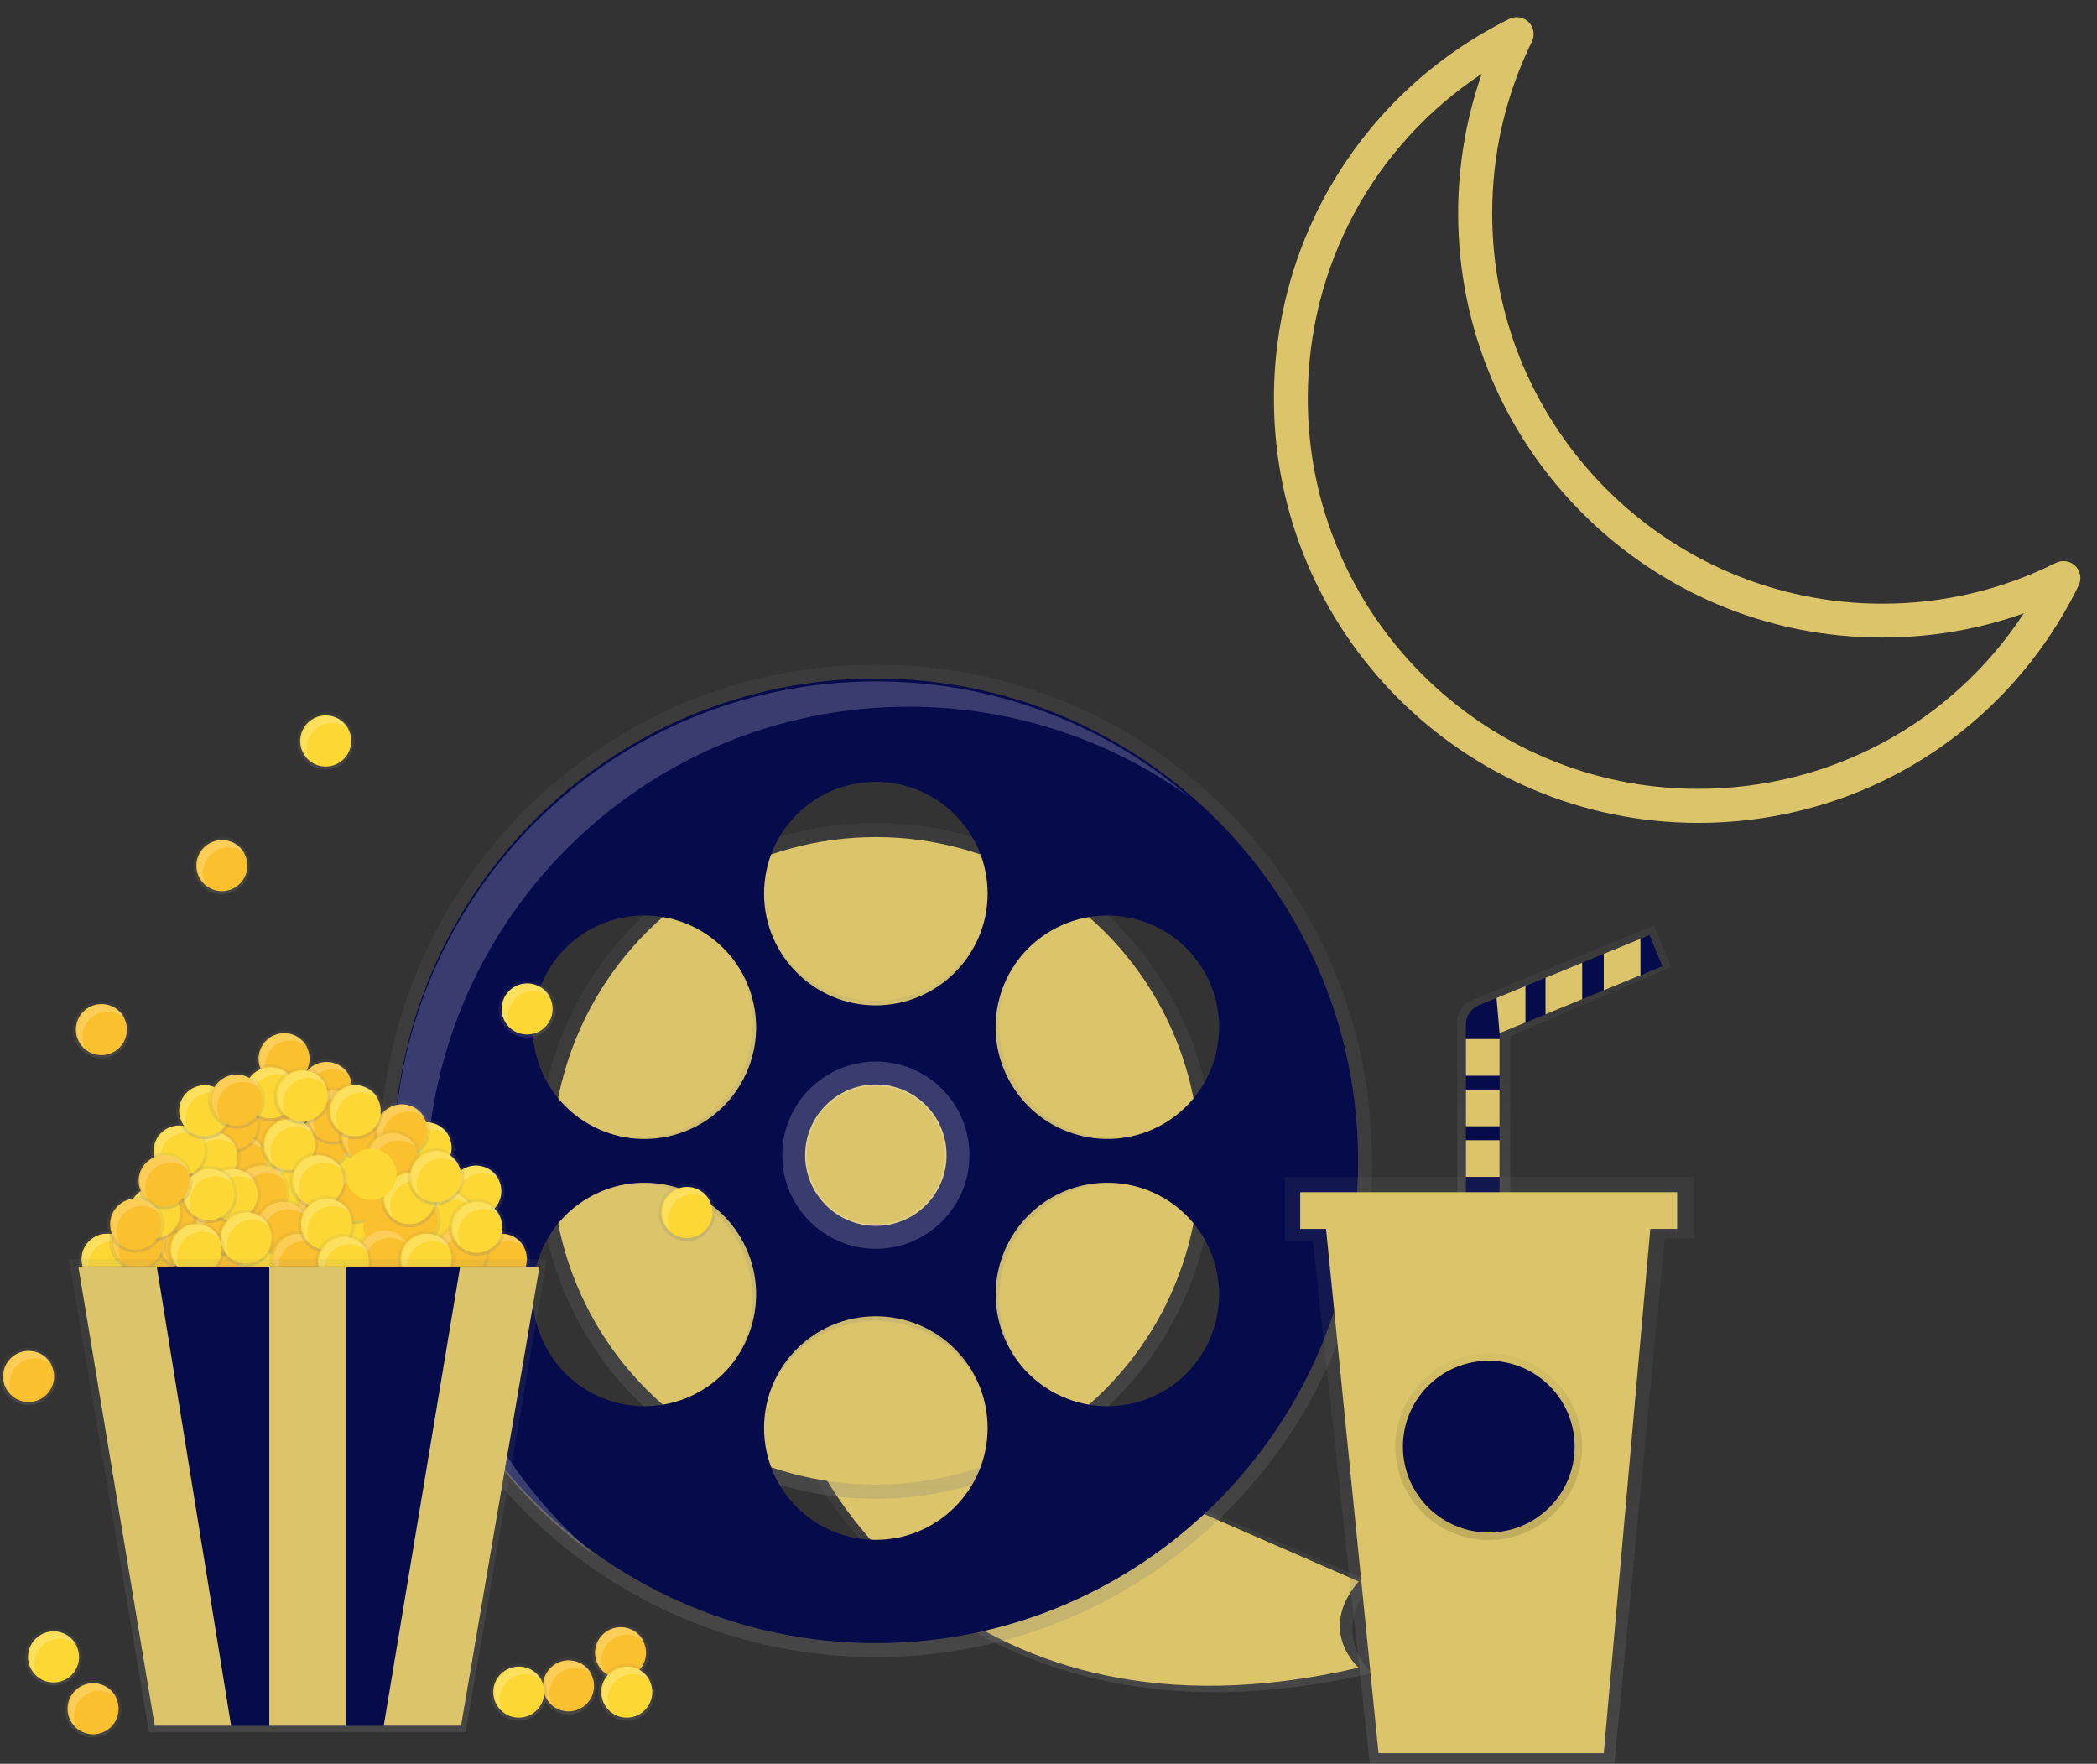 <?xml version="1.0" encoding="utf-8"?>
<!-- Generator: Adobe Illustrator 22.1.0, SVG Export Plug-In . SVG Version: 6.00 Build 0)  -->
<svg version="1.1" id="e1e18c23-21c5-4ba7-8e43-9b52646246a3"
	 xmlns="http://www.w3.org/2000/svg" xmlns:xlink="http://www.w3.org/1999/xlink" x="0px" y="0px" viewBox="0 0 1108.8 932.6"
	 style="enable-background:new 0 0 1108.8 932.6;" xml:space="preserve">
<rect x="0" y="0" width="1108.8" height="932.6" fill="#333333" stroke="none"/>
<style type="text/css">
	.st0{fill:url(#SVGID_1_);}
	.st1{fill:#DBC469;}
	.st2{fill:url(#SVGID_2_);}
	.st3{fill:url(#SVGID_3_);}
	.st4{fill:#060B4B;}
	.st5{opacity:0.2;fill:#FFFFFF;enable-background:new    ;}
	.st6{opacity:0.2;fill:none;stroke:#FFFFFF;stroke-width:13;stroke-miterlimit:10;enable-background:new    ;}
	.st7{fill:url(#SVGID_4_);}
	.st8{fill:#FDD835;}
	.st9{fill:url(#SVGID_5_);}
	.st10{fill:url(#SVGID_6_);}
	.st11{fill:url(#SVGID_7_);}
	.st12{fill:url(#SVGID_8_);}
	.st13{fill:url(#SVGID_9_);}
	.st14{fill:url(#SVGID_10_);}
	.st15{fill:url(#SVGID_11_);}
	.st16{fill:url(#SVGID_12_);}
	.st17{fill:url(#SVGID_13_);}
	.st18{fill:url(#SVGID_14_);}
	.st19{fill:url(#SVGID_15_);}
	.st20{fill:url(#SVGID_16_);}
	.st21{fill:url(#SVGID_17_);}
	.st22{fill:url(#SVGID_18_);}
	.st23{fill:#FBC02D;}
	.st24{fill:url(#SVGID_19_);}
	.st25{fill:url(#SVGID_20_);}
	.st26{fill:url(#SVGID_21_);}
	.st27{fill:url(#SVGID_22_);}
	.st28{fill:url(#SVGID_23_);}
	.st29{fill:url(#SVGID_24_);}
	.st30{fill:url(#SVGID_25_);}
	.st31{fill:url(#SVGID_26_);}
	.st32{fill:url(#SVGID_27_);}
	.st33{fill:url(#SVGID_28_);}
	.st34{fill:url(#SVGID_29_);}
	.st35{fill:url(#SVGID_30_);}
	.st36{fill:url(#SVGID_31_);}
	.st37{fill:url(#SVGID_32_);}
	.st38{fill:url(#SVGID_33_);}
	.st39{fill:url(#SVGID_34_);}
	.st40{fill:url(#SVGID_35_);}
	.st41{fill:url(#SVGID_36_);}
	.st42{fill:url(#SVGID_37_);}
	.st43{fill:url(#SVGID_38_);}
	.st44{fill:url(#SVGID_39_);}
	.st45{fill:url(#SVGID_40_);}
	.st46{fill:url(#SVGID_41_);}
	.st47{fill:url(#SVGID_42_);}
	.st48{fill:url(#SVGID_43_);}
	.st49{fill:url(#SVGID_44_);}
	.st50{fill:url(#SVGID_45_);}
	.st51{fill:url(#SVGID_46_);}
	.st52{fill:url(#SVGID_47_);}
	.st53{fill:url(#SVGID_48_);}
	.st54{fill:url(#SVGID_49_);}
	.st55{fill:url(#SVGID_50_);}
	.st56{fill:url(#SVGID_51_);}
	.st57{fill:url(#SVGID_52_);}
	.st58{fill:url(#SVGID_53_);}
	.st59{fill:url(#SVGID_54_);}
	.st60{fill:url(#SVGID_55_);}
	.st61{fill:url(#SVGID_56_);}
	.st62{fill:url(#SVGID_57_);}
	.st63{fill:url(#SVGID_58_);}
	.st64{fill:url(#SVGID_59_);}
	.st65{fill:url(#SVGID_60_);}
	.st66{fill:url(#SVGID_61_);}
	.st67{fill:url(#SVGID_62_);}
	.st68{fill:url(#SVGID_63_);}
	.st69{fill:url(#SVGID_64_);}
	.st70{fill:url(#SVGID_65_);}
	.st71{fill:url(#SVGID_66_);}
	.st72{fill:url(#SVGID_67_);}
	.st73{fill:url(#SVGID_68_);}
	.st74{clip-path:url(#SVGID_70_);}
	.st75{fill:url(#SVGID_71_);}
	.st76{fill:url(#SVGID_72_);}
	.st77{fill:url(#SVGID_73_);}
	.st78{fill:url(#SVGID_74_);}
	.st79{fill:url(#SVGID_75_);}
	.st80{fill:url(#SVGID_76_);}
	.st81{fill:url(#SVGID_77_);}
	.st82{fill:url(#SVGID_78_);}
	.st83{fill:url(#SVGID_79_);}
	.st84{fill:url(#SVGID_80_);}
	.st85{fill:url(#SVGID_81_);}
	.st86{fill:url(#SVGID_82_);}
	.st87{fill:url(#SVGID_83_);}
</style>
<title>movie night</title>
<linearGradient id="SVGID_1_" gradientUnits="userSpaceOnUse" x1="727.92" y1="614.918" x2="727.92" y2="475.809" gradientTransform="matrix(1 0 0 1 -152.12 279.791)">
	<stop  offset="0" style="stop-color:#808080;stop-opacity:0.25"/>
	<stop  offset="0.54" style="stop-color:#808080;stop-opacity:0.12"/>
	<stop  offset="1" style="stop-color:#808080;stop-opacity:0.1"/>
</linearGradient>
<path class="st0" d="M426.1,772.8c0,0,76.9,163.3,299.4,111.9c0,0-23.5-20.4,0-47.9l-186.4-81.2L426.1,772.8z"/>
<path class="st1" d="M433.2,775.3c0,0,73.3,155.5,285.2,106.5c0,0-22.4-19.4,0-45.6l-177.6-77.4L433.2,775.3z"/>
<linearGradient id="SVGID_2_" gradientUnits="userSpaceOnUse" x1="463.1" y1="411.859" x2="463.1" y2="54.459" gradientTransform="matrix(1 0 0 1 0 380.641)">
	<stop  offset="0" style="stop-color:#808080;stop-opacity:0.25"/>
	<stop  offset="0.54" style="stop-color:#808080;stop-opacity:0.12"/>
	<stop  offset="1" style="stop-color:#808080;stop-opacity:0.1"/>
</linearGradient>
<circle class="st2" cx="463.1" cy="613.8" r="178.7"/>
<circle class="st1" cx="463.1" cy="613.8" r="171.2"/>
<linearGradient id="SVGID_3_" gradientUnits="userSpaceOnUse" x1="615.22" y1="596.409" x2="615.22" y2="71.609" gradientTransform="matrix(1 0 0 1 -152.12 279.791)">
	<stop  offset="0" style="stop-color:#808080;stop-opacity:0.25"/>
	<stop  offset="0.54" style="stop-color:#808080;stop-opacity:0.12"/>
	<stop  offset="1" style="stop-color:#808080;stop-opacity:0.1"/>
</linearGradient>
<path class="st3" d="M463.1,351.4c-144.9,0-262.4,117.5-262.4,262.4s117.5,262.4,262.4,262.4s262.4-117.5,262.4-262.4
	S608.1,351.4,463.1,351.4z M558.7,488.4c29.1-16.8,66.3-6.8,83,22.3c16.8,29.1,6.8,66.3-22.3,83c-29.1,16.8-66.2,6.8-83-22.3
	C519.6,542.4,529.6,505.2,558.7,488.4L558.7,488.4L558.7,488.4z M367.6,739.2c-29.1,16.8-66.3,6.8-83.1-22.2s-6.8-66.3,22.2-83.1
	c29.1-16.8,66.3-6.8,83.1,22.2l0,0C406.6,685.2,396.6,722.4,367.6,739.2z M389.8,571.5c-16.8,29.1-54,39-83.1,22.3
	c-29.1-16.8-39-54-22.3-83.1c16.8-29.1,54-39,83.1-22.3l0,0C396.6,505.2,406.6,542.4,389.8,571.5z M463.1,820.1
	c-33.6,0-60.8-27.2-60.8-60.8s27.2-60.8,60.8-60.8s60.8,27.2,60.8,60.8l0,0C523.9,792.8,496.7,820,463.1,820.1L463.1,820.1z
	 M424.7,610.7c0-21.3,17.2-38.5,38.5-38.5s38.5,17.2,38.5,38.5s-17.2,38.5-38.5,38.5l0,0C441.9,649.2,424.7,632,424.7,610.7z
	 M463.1,529.1c-33.6,0-60.8-27.2-60.8-60.8s27.2-60.8,60.8-60.8s60.8,27.2,60.8,60.8l0,0C523.9,501.9,496.7,529.1,463.1,529.1
	L463.1,529.1L463.1,529.1z M641.8,716.9c-16.8,29.1-54,39-83.1,22.3s-39-54-22.3-83.1s54-39,83.1-22.3l0,0
	C648.6,650.7,658.5,687.8,641.8,716.9z"/>
<path class="st4" d="M463.1,358.8c-140.8,0-255,114.1-255,255s114.1,255,255,255s255-114.2,255-255S603.9,358.8,463.1,358.8z
	 M556,492c28.3-16.3,64.4-6.6,80.7,21.6c16.3,28.3,6.6,64.4-21.6,80.7c-28.3,16.3-64.4,6.6-80.7-21.6l0,0
	C518,544.4,527.7,508.3,556,492L556,492z M370.3,735.6c-28.2,16.3-64.4,6.7-80.7-21.6c-16.3-28.2-6.7-64.4,21.6-80.7
	c28.2-16.3,64.4-6.7,80.7,21.6l0,0C408.2,683.2,398.5,719.3,370.3,735.6z M391.9,572.7c-16.3,28.3-52.4,37.9-80.7,21.6
	c-28.3-16.3-37.9-52.4-21.6-80.7s52.4-37.9,80.7-21.6l0,0C398.5,508.3,408.2,544.4,391.9,572.7z M463.1,814.2
	c-32.6,0-59.1-26.4-59.1-59.1s26.4-59.1,59.1-59.1s59.1,26.4,59.1,59.1C522.2,787.7,495.7,814.2,463.1,814.2L463.1,814.2z
	 M425.7,610.8c0-20.6,16.7-37.4,37.4-37.4s37.4,16.7,37.4,37.4s-16.7,37.4-37.4,37.4S425.7,631.4,425.7,610.8L425.7,610.8z
	 M463.1,531.6c-32.6,0-59.1-26.4-59.1-59.1s26.4-59.1,59.1-59.1c32.6,0,59.1,26.4,59.1,59.1C522.2,505.1,495.7,531.5,463.1,531.6
	L463.1,531.6z M636.7,714c-16.3,28.3-52.4,37.9-80.7,21.6c-28.3-16.3-37.9-52.4-21.6-80.7c16.3-28.3,52.4-37.9,80.7-21.6l0,0
	C643.3,649.6,653,685.7,636.7,714z"/>
<path class="st5" d="M225.4,628.7c0-140.8,114.1-255,255-255c53.1-0.1,105,16.5,148.2,47.5c-46.1-39.4-104.7-61-165.4-60.9
	c-140.8,0-255,114.1-255,255C208.1,697.7,247.9,775,315,822.8C258.1,774.4,225.3,703.4,225.4,628.7z"/>
<circle class="st6" cx="463.1" cy="610.8" r="43"/>
<linearGradient id="SVGID_4_" gradientUnits="userSpaceOnUse" x1="137.3" y1="300.259" x2="137.3" y2="269.979" gradientTransform="matrix(1 0 0 1 0 380.641)">
	<stop  offset="0" style="stop-color:#808080;stop-opacity:0.25"/>
	<stop  offset="0.54" style="stop-color:#808080;stop-opacity:0.12"/>
	<stop  offset="1" style="stop-color:#808080;stop-opacity:0.1"/>
</linearGradient>
<circle class="st7" cx="137.3" cy="665.8" r="15.1"/>
<ellipse class="st8" cx="137.3" cy="665.8" rx="13.5" ry="13.5"/>
<path class="st5" d="M127.2,669.7c0-7.4,6-13.5,13.4-13.5c3.5,0,6.9,1.4,9.4,3.8c-3.2-6.7-11.3-9.5-17.9-6.3
	c-6.7,3.2-9.5,11.3-6.3,17.9c0.7,1.4,1.6,2.7,2.7,3.8C127.6,673.7,127.2,671.7,127.2,669.7z"/>
<linearGradient id="SVGID_5_" gradientUnits="userSpaceOnUse" x1="181" y1="300.259" x2="181" y2="269.979" gradientTransform="matrix(1 0 0 1 0 380.641)">
	<stop  offset="0" style="stop-color:#808080;stop-opacity:0.25"/>
	<stop  offset="0.54" style="stop-color:#808080;stop-opacity:0.12"/>
	<stop  offset="1" style="stop-color:#808080;stop-opacity:0.1"/>
</linearGradient>
<circle class="st9" cx="181" cy="665.8" r="15.1"/>
<circle class="st8" cx="181" cy="665.8" r="13.5"/>
<path class="st5" d="M170.9,669.7c0-7.4,6-13.5,13.4-13.5c3.5,0,6.9,1.4,9.4,3.8c-3.2-6.7-11.3-9.5-17.9-6.3
	c-6.7,3.2-9.5,11.3-6.3,17.9c0.7,1.4,1.6,2.7,2.7,3.8C171.4,673.7,170.9,671.7,170.9,669.7z"/>
<linearGradient id="SVGID_6_" gradientUnits="userSpaceOnUse" x1="56.6" y1="300.259" x2="56.6" y2="269.979" gradientTransform="matrix(1 0 0 1 0 380.641)">
	<stop  offset="0" style="stop-color:#808080;stop-opacity:0.25"/>
	<stop  offset="0.54" style="stop-color:#808080;stop-opacity:0.12"/>
	<stop  offset="1" style="stop-color:#808080;stop-opacity:0.1"/>
</linearGradient>
<circle class="st10" cx="56.6" cy="665.8" r="15.1"/>
<circle class="st8" cx="56.6" cy="665.8" r="13.5"/>
<path class="st5" d="M46.5,669.7c0-7.4,6-13.5,13.4-13.5c3.5,0,6.9,1.4,9.4,3.8c-3.2-6.7-11.3-9.5-18-6.3s-9.5,11.3-6.3,18
	c0.7,1.4,1.6,2.6,2.7,3.7C46.9,673.7,46.5,671.7,46.5,669.7z"/>
<linearGradient id="SVGID_7_" gradientUnits="userSpaceOnUse" x1="113.8" y1="262.159" x2="113.8" y2="231.879" gradientTransform="matrix(1 0 0 1 0 380.641)">
	<stop  offset="0" style="stop-color:#808080;stop-opacity:0.25"/>
	<stop  offset="0.54" style="stop-color:#808080;stop-opacity:0.12"/>
	<stop  offset="1" style="stop-color:#808080;stop-opacity:0.1"/>
</linearGradient>
<circle class="st11" cx="113.8" cy="627.7" r="15.1"/>
<circle class="st8" cx="113.8" cy="627.7" r="13.5"/>
<path class="st5" d="M103.7,631.6c0-7.4,6-13.5,13.4-13.5c3.5,0,6.9,1.4,9.4,3.8c-3.2-6.7-11.2-9.6-17.9-6.4
	c-6.7,3.2-9.6,11.2-6.4,17.9c0.7,1.5,1.6,2.8,2.8,3.9C104.1,635.5,103.7,633.6,103.7,631.6z"/>
<linearGradient id="SVGID_8_" gradientUnits="userSpaceOnUse" x1="202.9" y1="268.319" x2="202.9" y2="238.039" gradientTransform="matrix(1 0 0 1 0 380.641)">
	<stop  offset="0" style="stop-color:#808080;stop-opacity:0.25"/>
	<stop  offset="0.54" style="stop-color:#808080;stop-opacity:0.12"/>
	<stop  offset="1" style="stop-color:#808080;stop-opacity:0.1"/>
</linearGradient>
<circle class="st12" cx="202.9" cy="633.8" r="15.1"/>
<circle class="st8" cx="202.9" cy="633.8" r="13.5"/>
<path class="st5" d="M192.8,637.8c0-7.4,6-13.5,13.4-13.5c3.5,0,6.9,1.4,9.4,3.8c-3.2-6.7-11.2-9.6-17.9-6.4
	c-6.7,3.2-9.6,11.2-6.4,17.9c0.7,1.5,1.6,2.8,2.8,3.9C193.2,641.7,192.8,639.7,192.8,637.8z"/>
<linearGradient id="SVGID_9_" gradientUnits="userSpaceOnUse" x1="181" y1="254.859" x2="181" y2="224.579" gradientTransform="matrix(1 0 0 1 0 380.641)">
	<stop  offset="0" style="stop-color:#808080;stop-opacity:0.25"/>
	<stop  offset="0.54" style="stop-color:#808080;stop-opacity:0.12"/>
	<stop  offset="1" style="stop-color:#808080;stop-opacity:0.1"/>
</linearGradient>
<circle class="st13" cx="181" cy="620.4" r="15.1"/>
<circle class="st8" cx="181" cy="620.4" r="13.5"/>
<path class="st5" d="M170.9,624.3c0-7.4,6-13.5,13.4-13.5c3.5,0,6.9,1.4,9.4,3.8c-3.2-6.7-11.2-9.6-17.9-6.4
	c-6.7,3.2-9.6,11.2-6.4,17.9c0.7,1.5,1.6,2.8,2.8,3.9C171.4,628.2,170.9,626.3,170.9,624.3z"/>
<linearGradient id="SVGID_10_" gradientUnits="userSpaceOnUse" x1="191.7" y1="286.819" x2="191.7" y2="256.539" gradientTransform="matrix(1 0 0 1 0 380.641)">
	<stop  offset="0" style="stop-color:#808080;stop-opacity:0.25"/>
	<stop  offset="0.54" style="stop-color:#808080;stop-opacity:0.12"/>
	<stop  offset="1" style="stop-color:#808080;stop-opacity:0.1"/>
</linearGradient>
<circle class="st14" cx="191.7" cy="652.3" r="15.1"/>
<circle class="st8" cx="191.7" cy="652.3" r="13.5"/>
<path class="st5" d="M181.6,656.3c0-7.4,6-13.5,13.4-13.5c3.5,0,6.9,1.4,9.4,3.8c-3.2-6.7-11.2-9.6-17.9-6.5s-9.6,11.2-6.5,17.9
	c0.7,1.5,1.6,2.8,2.8,3.9C182,660.2,181.6,658.2,181.6,656.3z"/>
<linearGradient id="SVGID_11_" gradientUnits="userSpaceOnUse" x1="152.4" y1="262.159" x2="152.4" y2="231.879" gradientTransform="matrix(1 0 0 1 0 380.641)">
	<stop  offset="0" style="stop-color:#808080;stop-opacity:0.25"/>
	<stop  offset="0.54" style="stop-color:#808080;stop-opacity:0.12"/>
	<stop  offset="1" style="stop-color:#808080;stop-opacity:0.1"/>
</linearGradient>
<circle class="st15" cx="152.4" cy="627.7" r="15.1"/>
<circle class="st8" cx="152.4" cy="627.7" r="13.5"/>
<path class="st5" d="M142.4,631.6c0-7.4,6-13.5,13.4-13.5c3.5,0,6.9,1.4,9.4,3.8c-3.2-6.7-11.2-9.6-17.9-6.4
	c-6.7,3.2-9.6,11.2-6.4,17.9c0.7,1.5,1.6,2.8,2.8,3.9C142.8,635.5,142.3,633.6,142.4,631.6z"/>
<linearGradient id="SVGID_12_" gradientUnits="userSpaceOnUse" x1="150.8" y1="219.539" x2="150.8" y2="189.259" gradientTransform="matrix(1 0 0 1 0 380.641)">
	<stop  offset="0" style="stop-color:#808080;stop-opacity:0.25"/>
	<stop  offset="0.54" style="stop-color:#808080;stop-opacity:0.12"/>
	<stop  offset="1" style="stop-color:#808080;stop-opacity:0.1"/>
</linearGradient>
<circle class="st16" cx="150.8" cy="585" r="15.1"/>
<circle class="st8" cx="150.8" cy="585" r="13.5"/>
<path class="st5" d="M140.7,589c0-7.4,6-13.5,13.4-13.5c3.5,0,6.9,1.4,9.4,3.8c-3.2-6.7-11.2-9.6-17.9-6.4
	c-6.7,3.2-9.6,11.2-6.4,17.9c0.7,1.5,1.6,2.8,2.8,3.9C141.1,592.9,140.7,590.9,140.7,589z"/>
<linearGradient id="SVGID_13_" gradientUnits="userSpaceOnUse" x1="225.3" y1="241.409" x2="225.3" y2="211.129" gradientTransform="matrix(1 0 0 1 0 380.641)">
	<stop  offset="0" style="stop-color:#808080;stop-opacity:0.25"/>
	<stop  offset="0.54" style="stop-color:#808080;stop-opacity:0.12"/>
	<stop  offset="1" style="stop-color:#808080;stop-opacity:0.1"/>
</linearGradient>
<circle class="st17" cx="225.3" cy="606.9" r="15.1"/>
<circle class="st8" cx="225.3" cy="606.9" r="13.5"/>
<path class="st5" d="M215.2,610.8c0-7.4,6-13.5,13.4-13.5c3.5,0,6.9,1.4,9.4,3.8c-3.2-6.7-11.2-9.6-17.9-6.4
	c-6.7,3.2-9.6,11.2-6.4,17.9c0.7,1.5,1.6,2.8,2.8,3.9C215.7,614.8,215.2,612.8,215.2,610.8z"/>
<linearGradient id="SVGID_14_" gradientUnits="userSpaceOnUse" x1="218" y1="269.999" x2="218" y2="239.719" gradientTransform="matrix(1 0 0 1 0 380.641)">
	<stop  offset="0" style="stop-color:#808080;stop-opacity:0.25"/>
	<stop  offset="0.54" style="stop-color:#808080;stop-opacity:0.12"/>
	<stop  offset="1" style="stop-color:#808080;stop-opacity:0.1"/>
</linearGradient>
<circle class="st18" cx="218" cy="635.5" r="15.1"/>
<circle class="st8" cx="218" cy="635.5" r="13.5"/>
<path class="st5" d="M207.9,639.5c0-7.4,6-13.5,13.4-13.5c3.5,0,6.9,1.4,9.4,3.8c-3.2-6.7-11.2-9.6-17.9-6.4
	c-6.7,3.2-9.6,11.2-6.4,17.9c0.7,1.5,1.6,2.8,2.8,3.9C208.4,643.4,207.9,641.4,207.9,639.5z"/>
<linearGradient id="SVGID_15_" gradientUnits="userSpaceOnUse" x1="251.7" y1="264.389" x2="251.7" y2="234.109" gradientTransform="matrix(1 0 0 1 0 380.641)">
	<stop  offset="0" style="stop-color:#808080;stop-opacity:0.25"/>
	<stop  offset="0.54" style="stop-color:#808080;stop-opacity:0.12"/>
	<stop  offset="1" style="stop-color:#808080;stop-opacity:0.1"/>
</linearGradient>
<circle class="st19" cx="251.7" cy="629.9" r="15.1"/>
<ellipse transform="matrix(0.16 -0.987 0.987 0.16 -410.384 777.451)" class="st8" cx="251.7" cy="629.9" rx="13.5" ry="13.5"/>
<path class="st5" d="M241.6,633.8c0-7.4,6-13.5,13.4-13.5c3.5,0,6.9,1.4,9.4,3.8c-3.1-6.7-11.2-9.6-17.9-6.5s-9.6,11.2-6.5,17.9
	c0.7,1.5,1.7,2.8,2.8,4C242,637.8,241.6,635.8,241.6,633.8z"/>
<linearGradient id="SVGID_16_" gradientUnits="userSpaceOnUse" x1="236.5" y1="278.409" x2="236.5" y2="248.129" gradientTransform="matrix(1 0 0 1 0 380.641)">
	<stop  offset="0" style="stop-color:#808080;stop-opacity:0.25"/>
	<stop  offset="0.54" style="stop-color:#808080;stop-opacity:0.12"/>
	<stop  offset="1" style="stop-color:#808080;stop-opacity:0.1"/>
</linearGradient>
<circle class="st20" cx="236.5" cy="643.9" r="15.1"/>
<circle class="st8" cx="236.5" cy="643.9" r="13.5"/>
<path class="st5" d="M226.4,647.8c0-7.4,6-13.5,13.4-13.5c3.5,0,6.9,1.4,9.4,3.8c-3.2-6.7-11.2-9.6-17.9-6.4s-9.6,11.2-6.4,17.9
	c0.7,1.5,1.6,2.8,2.8,3.9C226.9,651.8,226.4,649.8,226.4,647.8z"/>
<linearGradient id="SVGID_17_" gradientUnits="userSpaceOnUse" x1="135.6" y1="241.409" x2="135.6" y2="211.129" gradientTransform="matrix(1 0 0 1 0 380.641)">
	<stop  offset="0" style="stop-color:#808080;stop-opacity:0.25"/>
	<stop  offset="0.54" style="stop-color:#808080;stop-opacity:0.12"/>
	<stop  offset="1" style="stop-color:#808080;stop-opacity:0.1"/>
</linearGradient>
<circle class="st21" cx="135.6" cy="606.9" r="15.1"/>
<ellipse class="st8" cx="135.6" cy="606.9" rx="13.5" ry="13.5"/>
<path class="st5" d="M125.5,610.8c0-7.4,6-13.5,13.4-13.5c3.5,0,6.9,1.4,9.4,3.8c-3.2-6.7-11.2-9.6-17.9-6.4
	c-6.7,3.2-9.6,11.2-6.4,17.9c0.7,1.5,1.6,2.8,2.8,3.9C126,614.8,125.5,612.8,125.5,610.8z"/>
<linearGradient id="SVGID_18_" gradientUnits="userSpaceOnUse" x1="113.8" y1="298.589" x2="113.8" y2="268.309" gradientTransform="matrix(1 0 0 1 0 380.641)">
	<stop  offset="0" style="stop-color:#808080;stop-opacity:0.25"/>
	<stop  offset="0.54" style="stop-color:#808080;stop-opacity:0.12"/>
	<stop  offset="1" style="stop-color:#808080;stop-opacity:0.1"/>
</linearGradient>
<circle class="st22" cx="113.8" cy="664.1" r="15.1"/>
<circle class="st23" cx="113.8" cy="664.1" r="13.5"/>
<path class="st5" d="M103.7,668c0-7.4,6-13.5,13.4-13.5c3.5,0,6.9,1.4,9.4,3.8c-3.2-6.7-11.2-9.6-17.9-6.4
	c-6.7,3.2-9.6,11.2-6.4,17.9c0.7,1.5,1.6,2.8,2.8,3.9C104.1,672,103.7,670,103.7,668z"/>
<linearGradient id="SVGID_19_" gradientUnits="userSpaceOnUse" x1="79.6" y1="300.259" x2="79.6" y2="269.979" gradientTransform="matrix(1 0 0 1 0 380.641)">
	<stop  offset="0" style="stop-color:#808080;stop-opacity:0.25"/>
	<stop  offset="0.54" style="stop-color:#808080;stop-opacity:0.12"/>
	<stop  offset="1" style="stop-color:#808080;stop-opacity:0.1"/>
</linearGradient>
<circle class="st24" cx="79.6" cy="665.8" r="15.1"/>
<circle class="st23" cx="79.6" cy="665.8" r="13.5"/>
<path class="st5" d="M69.5,669.7c0-7.4,6-13.5,13.4-13.5c3.5,0,6.9,1.4,9.4,3.8c-3.2-6.7-11.3-9.5-17.9-6.3
	c-6.7,3.2-9.5,11.3-6.3,17.9c0.7,1.4,1.6,2.7,2.7,3.8C69.9,673.7,69.5,671.7,69.5,669.7z"/>
<linearGradient id="SVGID_20_" gradientUnits="userSpaceOnUse" x1="96.9" y1="290.739" x2="96.9" y2="260.459" gradientTransform="matrix(1 0 0 1 0 380.641)">
	<stop  offset="0" style="stop-color:#808080;stop-opacity:0.25"/>
	<stop  offset="0.54" style="stop-color:#808080;stop-opacity:0.12"/>
	<stop  offset="1" style="stop-color:#808080;stop-opacity:0.1"/>
</linearGradient>
<circle class="st25" cx="96.9" cy="656.2" r="15.1"/>
<circle class="st23" cx="96.9" cy="656.2" r="13.5"/>
<path class="st5" d="M86.9,660.2c0-7.4,6-13.5,13.4-13.5c3.5,0,6.9,1.4,9.4,3.8c-3.2-6.7-11.2-9.6-17.9-6.4
	c-6.7,3.2-9.6,11.2-6.4,17.9c0.7,1.5,1.6,2.8,2.8,3.9C87.3,664.1,86.9,662.1,86.9,660.2z"/>
<linearGradient id="SVGID_21_" gradientUnits="userSpaceOnUse" x1="170.9" y1="273.929" x2="170.9" y2="243.649" gradientTransform="matrix(1 0 0 1 0 380.641)">
	<stop  offset="0" style="stop-color:#808080;stop-opacity:0.25"/>
	<stop  offset="0.54" style="stop-color:#808080;stop-opacity:0.12"/>
	<stop  offset="1" style="stop-color:#808080;stop-opacity:0.1"/>
</linearGradient>
<circle class="st26" cx="170.9" cy="639.4" r="15.1"/>
<circle class="st23" cx="170.9" cy="639.4" r="13.5"/>
<path class="st5" d="M160.9,643.4c0-7.4,6-13.5,13.4-13.5c3.5,0,6.9,1.4,9.4,3.8c-3.2-6.7-11.2-9.6-17.9-6.4
	c-6.7,3.2-9.6,11.2-6.4,17.9c0.7,1.5,1.6,2.8,2.8,3.9C161.3,647.3,160.9,645.3,160.9,643.4z"/>
<linearGradient id="SVGID_22_" gradientUnits="userSpaceOnUse" x1="170.9" y1="238.039" x2="170.9" y2="207.759" gradientTransform="matrix(1 0 0 1 0 380.641)">
	<stop  offset="0" style="stop-color:#808080;stop-opacity:0.25"/>
	<stop  offset="0.54" style="stop-color:#808080;stop-opacity:0.12"/>
	<stop  offset="1" style="stop-color:#808080;stop-opacity:0.1"/>
</linearGradient>
<circle class="st27" cx="170.9" cy="603.5" r="15.1"/>
<circle class="st23" cx="170.9" cy="603.5" r="13.5"/>
<path class="st5" d="M160.9,607.5c0-7.4,6-13.5,13.4-13.5c3.5,0,6.9,1.4,9.4,3.8c-3.2-6.7-11.2-9.6-17.9-6.4
	c-6.7,3.2-9.6,11.2-6.4,17.9c0.7,1.5,1.6,2.8,2.8,3.9C161.3,611.4,160.9,609.4,160.9,607.5z"/>
<linearGradient id="SVGID_23_" gradientUnits="userSpaceOnUse" x1="187.8" y1="266.639" x2="187.8" y2="236.359" gradientTransform="matrix(1 0 0 1 0 380.641)">
	<stop  offset="0" style="stop-color:#808080;stop-opacity:0.25"/>
	<stop  offset="0.54" style="stop-color:#808080;stop-opacity:0.12"/>
	<stop  offset="1" style="stop-color:#808080;stop-opacity:0.1"/>
</linearGradient>
<circle class="st28" cx="187.8" cy="632.1" r="15.1"/>
<circle class="st23" cx="187.8" cy="632.1" r="13.5"/>
<path class="st5" d="M177.7,636.1c0-7.4,6-13.5,13.4-13.5c3.5,0,6.9,1.4,9.4,3.8c-3.2-6.7-11.2-9.6-17.9-6.4
	c-6.7,3.2-9.6,11.2-6.4,17.9c0.7,1.5,1.6,2.8,2.8,3.9C178.1,640,177.7,638,177.7,636.1z"/>
<linearGradient id="SVGID_24_" gradientUnits="userSpaceOnUse" x1="172.6" y1="209.459" x2="172.6" y2="179.179" gradientTransform="matrix(1 0 0 1 0 380.641)">
	<stop  offset="0" style="stop-color:#808080;stop-opacity:0.25"/>
	<stop  offset="0.54" style="stop-color:#808080;stop-opacity:0.12"/>
	<stop  offset="1" style="stop-color:#808080;stop-opacity:0.1"/>
</linearGradient>
<circle class="st29" cx="172.6" cy="575" r="15.1"/>
<circle class="st23" cx="172.6" cy="575" r="13.5"/>
<path class="st5" d="M162.5,578.9c0-7.4,6-13.5,13.4-13.5c3.5,0,6.9,1.4,9.4,3.8c-3.2-6.7-11.2-9.6-17.9-6.4
	c-6.7,3.2-9.6,11.2-6.4,17.9c0.7,1.5,1.6,2.8,2.8,3.9C163,582.8,162.5,580.9,162.5,578.9z"/>
<linearGradient id="SVGID_25_" gradientUnits="userSpaceOnUse" x1="176" y1="224.589" x2="176" y2="194.309" gradientTransform="matrix(1 0 0 1 0 380.641)">
	<stop  offset="0" style="stop-color:#808080;stop-opacity:0.25"/>
	<stop  offset="0.54" style="stop-color:#808080;stop-opacity:0.12"/>
	<stop  offset="1" style="stop-color:#808080;stop-opacity:0.1"/>
</linearGradient>
<circle class="st30" cx="176" cy="590.1" r="15.1"/>
<circle class="st23" cx="176" cy="590.1" r="13.5"/>
<path class="st5" d="M165.9,594c0-7.4,6-13.5,13.4-13.5c3.5,0,6.9,1.4,9.4,3.8c-3.2-6.7-11.2-9.6-17.9-6.4
	c-6.7,3.2-9.6,11.2-6.4,17.9c0.7,1.5,1.6,2.8,2.8,3.9C166.3,598,165.9,596,165.9,594z"/>
<linearGradient id="SVGID_26_" gradientUnits="userSpaceOnUse" x1="193.9" y1="234.659" x2="193.9" y2="204.379" gradientTransform="matrix(1 0 0 1 0 380.641)">
	<stop  offset="0" style="stop-color:#808080;stop-opacity:0.25"/>
	<stop  offset="0.54" style="stop-color:#808080;stop-opacity:0.12"/>
	<stop  offset="1" style="stop-color:#808080;stop-opacity:0.1"/>
</linearGradient>
<circle class="st31" cx="193.9" cy="600.2" r="15.1"/>
<circle class="st23" cx="193.9" cy="600.2" r="13.5"/>
<path class="st5" d="M183.9,604.1c0-7.4,6.1-13.4,13.5-13.4c3.5,0,6.8,1.4,9.3,3.8c-3.2-6.7-11.2-9.6-17.9-6.4
	c-6.7,3.2-9.6,11.2-6.4,17.9c0.7,1.5,1.6,2.8,2.8,3.9C184.3,608,183.9,606.1,183.9,604.1z"/>
<linearGradient id="SVGID_27_" gradientUnits="userSpaceOnUse" x1="212.4" y1="231.859" x2="212.4" y2="201.579" gradientTransform="matrix(1 0 0 1 0 380.641)">
	<stop  offset="0" style="stop-color:#808080;stop-opacity:0.25"/>
	<stop  offset="0.54" style="stop-color:#808080;stop-opacity:0.12"/>
	<stop  offset="1" style="stop-color:#808080;stop-opacity:0.1"/>
</linearGradient>
<circle class="st32" cx="212.4" cy="597.4" r="15.1"/>
<circle class="st23" cx="212.4" cy="597.4" r="13.5"/>
<path class="st5" d="M202.3,601.3c0-7.4,6-13.5,13.4-13.5c3.5,0,6.9,1.4,9.4,3.8c-3.2-6.7-11.2-9.6-17.9-6.4
	c-6.7,3.2-9.6,11.2-6.4,17.9c0.7,1.5,1.6,2.8,2.8,3.9C202.8,605.2,202.3,603.3,202.3,601.3z"/>
<linearGradient id="SVGID_28_" gradientUnits="userSpaceOnUse" x1="207.4" y1="247.009" x2="207.4" y2="216.729" gradientTransform="matrix(1 0 0 1 0 380.641)">
	<stop  offset="0" style="stop-color:#808080;stop-opacity:0.25"/>
	<stop  offset="0.54" style="stop-color:#808080;stop-opacity:0.12"/>
	<stop  offset="1" style="stop-color:#808080;stop-opacity:0.1"/>
</linearGradient>
<circle class="st33" cx="207.4" cy="612.5" r="15.1"/>
<circle class="st23" cx="207.4" cy="612.5" r="13.5"/>
<path class="st5" d="M197.3,616.5c0-7.4,6-13.5,13.4-13.5c3.5,0,6.9,1.4,9.4,3.8c-3.2-6.7-11.2-9.6-17.9-6.4
	c-6.7,3.2-9.6,11.2-6.4,17.9c0.7,1.5,1.6,2.8,2.8,3.9C197.7,620.4,197.3,618.4,197.3,616.5z"/>
<linearGradient id="SVGID_29_" gradientUnits="userSpaceOnUse" x1="144" y1="227.389" x2="144" y2="197.109" gradientTransform="matrix(1 0 0 1 0 380.641)">
	<stop  offset="0" style="stop-color:#808080;stop-opacity:0.25"/>
	<stop  offset="0.54" style="stop-color:#808080;stop-opacity:0.12"/>
	<stop  offset="1" style="stop-color:#808080;stop-opacity:0.1"/>
</linearGradient>
<circle class="st34" cx="144" cy="592.9" r="15.1"/>
<circle class="st23" cx="144" cy="592.9" r="13.5"/>
<path class="st5" d="M133.9,596.8c0-7.4,6-13.5,13.4-13.5c3.5,0,6.9,1.4,9.4,3.8c-3.2-6.7-11.2-9.6-17.9-6.4
	c-6.7,3.2-9.6,11.2-6.4,17.9c0.7,1.5,1.6,2.8,2.8,3.9C134.4,600.8,133.9,598.8,133.9,596.8z"/>
<linearGradient id="SVGID_30_" gradientUnits="userSpaceOnUse" x1="100.3" y1="273.359" x2="100.3" y2="243.079" gradientTransform="matrix(1 0 0 1 0 380.641)">
	<stop  offset="0" style="stop-color:#808080;stop-opacity:0.25"/>
	<stop  offset="0.54" style="stop-color:#808080;stop-opacity:0.12"/>
	<stop  offset="1" style="stop-color:#808080;stop-opacity:0.1"/>
</linearGradient>
<circle class="st35" cx="100.3" cy="638.9" r="15.1"/>
<circle class="st23" cx="100.3" cy="638.9" r="13.5"/>
<path class="st5" d="M90.2,642.8c0-7.4,6-13.5,13.4-13.5c3.5,0,6.9,1.4,9.4,3.8c-3.1-6.7-11.1-9.7-17.9-6.5
	c-6.7,3.1-9.7,11.1-6.5,17.9c0.7,1.5,1.6,2.8,2.8,4C90.6,646.7,90.2,644.8,90.2,642.8z"/>
<linearGradient id="SVGID_31_" gradientUnits="userSpaceOnUse" x1="126.7" y1="248.139" x2="126.7" y2="217.859" gradientTransform="matrix(1 0 0 1 0 380.641)">
	<stop  offset="0" style="stop-color:#808080;stop-opacity:0.25"/>
	<stop  offset="0.54" style="stop-color:#808080;stop-opacity:0.12"/>
	<stop  offset="1" style="stop-color:#808080;stop-opacity:0.1"/>
</linearGradient>
<circle class="st36" cx="126.7" cy="613.6" r="15.1"/>
<circle class="st23" cx="126.7" cy="613.6" r="13.5"/>
<path class="st5" d="M116.6,617.6c0-7.4,6-13.5,13.4-13.5c3.5,0,6.9,1.4,9.4,3.8c-3.1-6.7-11.1-9.7-17.9-6.5s-9.7,11.1-6.5,17.9
	c0.7,1.5,1.7,2.9,2.9,4C117,621.5,116.6,619.5,116.6,617.6z"/>
<linearGradient id="SVGID_32_" gradientUnits="userSpaceOnUse" x1="72.8" y1="291.309" x2="72.8" y2="261.029" gradientTransform="matrix(1 0 0 1 0 380.641)">
	<stop  offset="0" style="stop-color:#808080;stop-opacity:0.25"/>
	<stop  offset="0.54" style="stop-color:#808080;stop-opacity:0.12"/>
	<stop  offset="1" style="stop-color:#808080;stop-opacity:0.1"/>
</linearGradient>
<circle class="st37" cx="72.8" cy="656.8" r="15.1"/>
<circle class="st23" cx="72.8" cy="656.8" r="13.5"/>
<path class="st5" d="M62.7,660.7c0-7.4,6-13.5,13.4-13.5c3.5,0,6.9,1.4,9.4,3.8c-3.2-6.7-11.2-9.5-17.9-6.4
	c-6.7,3.2-9.5,11.2-6.4,17.9c0.7,1.4,1.6,2.7,2.7,3.8C63.2,664.7,62.7,662.7,62.7,660.7z"/>
<linearGradient id="SVGID_33_" gradientUnits="userSpaceOnUse" x1="218" y1="279.529" x2="218" y2="249.249" gradientTransform="matrix(1 0 0 1 0 380.641)">
	<stop  offset="0" style="stop-color:#808080;stop-opacity:0.25"/>
	<stop  offset="0.54" style="stop-color:#808080;stop-opacity:0.12"/>
	<stop  offset="1" style="stop-color:#808080;stop-opacity:0.1"/>
</linearGradient>
<circle class="st38" cx="218" cy="645" r="15.1"/>
<circle class="st23" cx="218" cy="645" r="13.5"/>
<path class="st5" d="M207.9,649c0-7.4,6-13.5,13.4-13.5c3.5,0,6.9,1.4,9.4,3.8c-3.2-6.7-11.2-9.6-17.9-6.4s-9.6,11.2-6.4,17.9
	c0.7,1.5,1.6,2.8,2.8,3.9C208.4,652.9,207.9,650.9,207.9,649z"/>
<linearGradient id="SVGID_34_" gradientUnits="userSpaceOnUse" x1="150.2" y1="194.309" x2="150.2" y2="164.029" gradientTransform="matrix(1 0 0 1 0 380.641)">
	<stop  offset="0" style="stop-color:#808080;stop-opacity:0.25"/>
	<stop  offset="0.54" style="stop-color:#808080;stop-opacity:0.12"/>
	<stop  offset="1" style="stop-color:#808080;stop-opacity:0.1"/>
</linearGradient>
<circle class="st39" cx="150.2" cy="559.8" r="15.1"/>
<circle class="st23" cx="150.2" cy="559.8" r="13.5"/>
<path class="st5" d="M140.1,563.7c0-7.4,6-13.5,13.4-13.5c3.5,0,6.9,1.4,9.4,3.8c-3.2-6.7-11.2-9.6-17.9-6.4
	c-6.7,3.2-9.6,11.2-6.4,17.9c0.7,1.4,1.6,2.8,2.8,3.9C140.5,567.7,140.1,565.7,140.1,563.7z"/>
<linearGradient id="SVGID_35_" gradientUnits="userSpaceOnUse" x1="122.7" y1="229.059" x2="122.7" y2="198.779" gradientTransform="matrix(1 0 0 1 0 380.641)">
	<stop  offset="0" style="stop-color:#808080;stop-opacity:0.25"/>
	<stop  offset="0.54" style="stop-color:#808080;stop-opacity:0.12"/>
	<stop  offset="1" style="stop-color:#808080;stop-opacity:0.1"/>
</linearGradient>
<circle class="st40" cx="122.7" cy="594.6" r="15.1"/>
<circle class="st23" cx="122.7" cy="594.6" r="13.5"/>
<path class="st5" d="M112.6,598.5c0-7.4,6-13.5,13.4-13.5c3.5,0,6.9,1.4,9.4,3.8c-3.2-6.7-11.3-9.5-18-6.3s-9.5,11.3-6.3,18
	c0.7,1.4,1.6,2.6,2.6,3.7C113,602.4,112.6,600.5,112.6,598.5z"/>
<linearGradient id="SVGID_36_" gradientUnits="userSpaceOnUse" x1="100.9" y1="254.859" x2="100.9" y2="224.579" gradientTransform="matrix(1 0 0 1 0 380.641)">
	<stop  offset="0" style="stop-color:#808080;stop-opacity:0.25"/>
	<stop  offset="0.54" style="stop-color:#808080;stop-opacity:0.12"/>
	<stop  offset="1" style="stop-color:#808080;stop-opacity:0.1"/>
</linearGradient>
<circle class="st41" cx="100.9" cy="620.4" r="15.1"/>
<circle class="st23" cx="100.9" cy="620.4" r="13.5"/>
<path class="st5" d="M90.8,624.3c0-7.4,6-13.5,13.4-13.5c3.5,0,6.9,1.4,9.4,3.8c-3.2-6.7-11.2-9.6-17.9-6.4
	c-6.7,3.2-9.6,11.2-6.4,17.9c0.7,1.5,1.6,2.8,2.8,3.9C91.2,628.2,90.8,626.3,90.8,624.3z"/>
<linearGradient id="SVGID_37_" gradientUnits="userSpaceOnUse" x1="116.6" y1="283.459" x2="116.6" y2="253.179" gradientTransform="matrix(1 0 0 1 0 380.641)">
	<stop  offset="0" style="stop-color:#808080;stop-opacity:0.25"/>
	<stop  offset="0.54" style="stop-color:#808080;stop-opacity:0.12"/>
	<stop  offset="1" style="stop-color:#808080;stop-opacity:0.1"/>
</linearGradient>
<circle class="st42" cx="116.6" cy="649" r="15.1"/>
<ellipse class="st23" cx="116.6" cy="648.9" rx="13.5" ry="13.5"/>
<path class="st5" d="M106.5,652.9c0-7.4,6-13.5,13.4-13.5c3.5,0,6.9,1.4,9.4,3.8c-3.2-6.7-11.2-9.6-17.9-6.4s-9.6,11.2-6.4,17.9
	c0.7,1.5,1.6,2.8,2.8,3.9C106.9,656.8,106.5,654.9,106.5,652.9z"/>
<linearGradient id="SVGID_38_" gradientUnits="userSpaceOnUse" x1="137.9" y1="264.389" x2="137.9" y2="234.109" gradientTransform="matrix(1 0 0 1 0 380.641)">
	<stop  offset="0" style="stop-color:#808080;stop-opacity:0.25"/>
	<stop  offset="0.54" style="stop-color:#808080;stop-opacity:0.12"/>
	<stop  offset="1" style="stop-color:#808080;stop-opacity:0.1"/>
</linearGradient>
<circle class="st43" cx="137.9" cy="629.9" r="15.1"/>
<ellipse class="st23" cx="137.9" cy="629.8" rx="13.5" ry="13.5"/>
<path class="st5" d="M127.8,633.8c0-7.4,6-13.5,13.4-13.5c3.5,0,6.9,1.4,9.4,3.8c-3.2-6.7-11.2-9.6-17.9-6.4
	c-6.7,3.2-9.6,11.2-6.4,17.9c0.7,1.5,1.6,2.8,2.8,3.9C128.2,637.8,127.8,635.8,127.8,633.8z"/>
<linearGradient id="SVGID_39_" gradientUnits="userSpaceOnUse" x1="149.1" y1="283.459" x2="149.1" y2="253.179" gradientTransform="matrix(1 0 0 1 0 380.641)">
	<stop  offset="0" style="stop-color:#808080;stop-opacity:0.25"/>
	<stop  offset="0.54" style="stop-color:#808080;stop-opacity:0.12"/>
	<stop  offset="1" style="stop-color:#808080;stop-opacity:0.1"/>
</linearGradient>
<circle class="st44" cx="149.1" cy="649" r="15.1"/>
<circle class="st23" cx="149.1" cy="649" r="13.5"/>
<path class="st5" d="M139,652.9c0-7.4,6-13.5,13.4-13.5c3.5,0,6.9,1.4,9.4,3.8c-3.2-6.7-11.2-9.6-17.9-6.4s-9.6,11.2-6.4,17.9
	c0.7,1.5,1.6,2.8,2.8,3.9C139.4,656.8,139,654.9,139,652.9z"/>
<linearGradient id="SVGID_40_" gradientUnits="userSpaceOnUse" x1="265.1" y1="300.259" x2="265.1" y2="269.979" gradientTransform="matrix(1 0 0 1 0 380.641)">
	<stop  offset="0" style="stop-color:#808080;stop-opacity:0.25"/>
	<stop  offset="0.54" style="stop-color:#808080;stop-opacity:0.12"/>
	<stop  offset="1" style="stop-color:#808080;stop-opacity:0.1"/>
</linearGradient>
<circle class="st45" cx="265.1" cy="665.8" r="15.1"/>
<circle class="st23" cx="265.1" cy="665.8" r="13.5"/>
<path class="st5" d="M255,669.7c0-7.4,6-13.5,13.4-13.5c3.5,0,6.9,1.4,9.4,3.8c-3.2-6.7-11.3-9.5-18-6.3c-6.7,3.2-9.5,11.3-6.3,18
	c0.7,1.4,1.6,2.6,2.7,3.7C255.5,673.7,255,671.7,255,669.7z"/>
<linearGradient id="SVGID_41_" gradientUnits="userSpaceOnUse" x1="243.8" y1="296.909" x2="243.8" y2="266.629" gradientTransform="matrix(1 0 0 1 0 380.641)">
	<stop  offset="0" style="stop-color:#808080;stop-opacity:0.25"/>
	<stop  offset="0.54" style="stop-color:#808080;stop-opacity:0.12"/>
	<stop  offset="1" style="stop-color:#808080;stop-opacity:0.1"/>
</linearGradient>
<circle class="st46" cx="243.8" cy="662.4" r="15.1"/>
<ellipse transform="matrix(0.16 -0.987 0.987 0.16 -449.099 796.947)" class="st23" cx="243.8" cy="662.4" rx="13.5" ry="13.5"/>
<path class="st5" d="M233.7,666.3c0-7.4,6-13.5,13.4-13.5c3.5,0,6.9,1.4,9.4,3.8c-3.2-6.7-11.2-9.6-17.9-6.4
	c-6.7,3.2-9.6,11.2-6.4,17.9c0.7,1.5,1.6,2.8,2.8,3.9C234.2,670.3,233.7,668.3,233.7,666.3z"/>
<linearGradient id="SVGID_42_" gradientUnits="userSpaceOnUse" x1="202.9" y1="298.589" x2="202.9" y2="268.309" gradientTransform="matrix(1 0 0 1 0 380.641)">
	<stop  offset="0" style="stop-color:#808080;stop-opacity:0.25"/>
	<stop  offset="0.54" style="stop-color:#808080;stop-opacity:0.12"/>
	<stop  offset="1" style="stop-color:#808080;stop-opacity:0.1"/>
</linearGradient>
<circle class="st47" cx="202.9" cy="664.1" r="15.1"/>
<circle class="st23" cx="202.9" cy="664.1" r="13.5"/>
<circle class="st23" cx="205.7" cy="648.4" r="13.5"/>
<path class="st5" d="M192.8,668c0-7.4,6-13.5,13.4-13.5c3.5,0,6.9,1.4,9.4,3.8c-3.2-6.7-11.2-9.6-17.9-6.4
	c-6.7,3.2-9.6,11.2-6.4,17.9c0.7,1.5,1.6,2.8,2.8,3.9C193.2,672,192.8,670,192.8,668z"/>
<linearGradient id="SVGID_43_" gradientUnits="userSpaceOnUse" x1="157.5" y1="300.259" x2="157.5" y2="269.979" gradientTransform="matrix(1 0 0 1 0 380.641)">
	<stop  offset="0" style="stop-color:#808080;stop-opacity:0.25"/>
	<stop  offset="0.54" style="stop-color:#808080;stop-opacity:0.12"/>
	<stop  offset="1" style="stop-color:#808080;stop-opacity:0.1"/>
</linearGradient>
<circle class="st48" cx="157.5" cy="665.8" r="15.1"/>
<circle class="st23" cx="157.5" cy="665.8" r="13.5"/>
<path class="st5" d="M147.4,669.7c0-7.4,6-13.5,13.4-13.5c3.5,0,6.9,1.4,9.4,3.8c-3.2-6.7-11.3-9.5-17.9-6.3
	c-6.7,3.2-9.5,11.3-6.3,17.9c0.7,1.4,1.6,2.7,2.7,3.8C147.8,673.7,147.4,671.7,147.4,669.7z"/>
<linearGradient id="SVGID_44_" gradientUnits="userSpaceOnUse" x1="153" y1="239.729" x2="153" y2="209.449" gradientTransform="matrix(1 0 0 1 0 380.641)">
	<stop  offset="0" style="stop-color:#808080;stop-opacity:0.25"/>
	<stop  offset="0.54" style="stop-color:#808080;stop-opacity:0.12"/>
	<stop  offset="1" style="stop-color:#808080;stop-opacity:0.1"/>
</linearGradient>
<circle class="st49" cx="153" cy="605.2" r="15.1"/>
<circle class="st8" cx="153" cy="605.2" r="13.5"/>
<path class="st5" d="M142.9,609.2c0-7.4,6-13.5,13.4-13.5c3.5,0,6.9,1.4,9.5,3.8c-3.2-6.7-11.2-9.6-17.9-6.4
	c-6.7,3.2-9.6,11.2-6.4,17.9c0.7,1.5,1.6,2.8,2.8,3.9C143.3,613.1,142.9,611.1,142.9,609.2z"/>
<linearGradient id="SVGID_45_" gradientUnits="userSpaceOnUse" x1="168.1" y1="258.789" x2="168.1" y2="228.509" gradientTransform="matrix(1 0 0 1 0 380.641)">
	<stop  offset="0" style="stop-color:#808080;stop-opacity:0.25"/>
	<stop  offset="0.54" style="stop-color:#808080;stop-opacity:0.12"/>
	<stop  offset="1" style="stop-color:#808080;stop-opacity:0.1"/>
</linearGradient>
<circle class="st50" cx="168.1" cy="624.3" r="15.1"/>
<circle class="st8" cx="168.1" cy="624.3" r="13.5"/>
<path class="st5" d="M158,628.2c0-7.4,6-13.5,13.4-13.5c3.5,0,6.9,1.4,9.4,3.8c-3.2-6.7-11.2-9.6-17.9-6.4
	c-6.7,3.2-9.6,11.2-6.4,17.9c0.7,1.5,1.6,2.8,2.8,3.9C158.5,632.1,158,630.2,158,628.2z"/>
<linearGradient id="SVGID_46_" gradientUnits="userSpaceOnUse" x1="142.9" y1="212.259" x2="142.9" y2="181.979" gradientTransform="matrix(1 0 0 1 0 380.641)">
	<stop  offset="0" style="stop-color:#808080;stop-opacity:0.25"/>
	<stop  offset="0.54" style="stop-color:#808080;stop-opacity:0.12"/>
	<stop  offset="1" style="stop-color:#808080;stop-opacity:0.1"/>
</linearGradient>
<circle class="st51" cx="142.9" cy="577.8" r="15.1"/>
<circle class="st8" cx="142.9" cy="577.8" r="13.5"/>
<path class="st5" d="M132.8,581.7c0-7.4,6-13.5,13.4-13.5c3.5,0,6.9,1.4,9.4,3.8c-3.2-6.7-11.2-9.6-17.9-6.4
	c-6.7,3.2-9.6,11.2-6.4,17.9c0.7,1.5,1.6,2.8,2.8,3.9C133.3,585.6,132.8,583.7,132.8,581.7z"/>
<linearGradient id="SVGID_47_" gradientUnits="userSpaceOnUse" x1="159.7" y1="213.939" x2="159.7" y2="183.659" gradientTransform="matrix(1 0 0 1 0 380.641)">
	<stop  offset="0" style="stop-color:#808080;stop-opacity:0.25"/>
	<stop  offset="0.54" style="stop-color:#808080;stop-opacity:0.12"/>
	<stop  offset="1" style="stop-color:#808080;stop-opacity:0.1"/>
</linearGradient>
<circle class="st52" cx="159.7" cy="579.4" r="15.1"/>
<circle class="st8" cx="159.7" cy="579.4" r="13.5"/>
<path class="st5" d="M149.6,583.4c0-7.4,6-13.5,13.4-13.5c3.5,0,6.9,1.4,9.4,3.8c-3.2-6.7-11.3-9.5-17.9-6.3
	c-6.7,3.2-9.5,11.3-6.3,17.9c0.7,1.4,1.6,2.6,2.7,3.7C150,587.3,149.6,585.3,149.6,583.4z"/>
<linearGradient id="SVGID_48_" gradientUnits="userSpaceOnUse" x1="187.8" y1="221.789" x2="187.8" y2="191.509" gradientTransform="matrix(1 0 0 1 0 380.641)">
	<stop  offset="0" style="stop-color:#808080;stop-opacity:0.25"/>
	<stop  offset="0.54" style="stop-color:#808080;stop-opacity:0.12"/>
	<stop  offset="1" style="stop-color:#808080;stop-opacity:0.1"/>
</linearGradient>
<circle class="st53" cx="187.8" cy="587.3" r="15.1"/>
<circle class="st8" cx="187.8" cy="587.3" r="13.5"/>
<path class="st5" d="M177.7,591.2c0-7.4,6-13.5,13.4-13.5c3.5,0,6.9,1.4,9.4,3.8c-3.2-6.7-11.2-9.6-17.9-6.4
	c-6.7,3.2-9.6,11.2-6.4,17.9c0.7,1.5,1.6,2.8,2.8,3.9C178.1,595.1,177.7,593.2,177.7,591.2z"/>
<linearGradient id="SVGID_49_" gradientUnits="userSpaceOnUse" x1="112.1" y1="246.459" x2="112.1" y2="216.179" gradientTransform="matrix(1 0 0 1 0 380.641)">
	<stop  offset="0" style="stop-color:#808080;stop-opacity:0.25"/>
	<stop  offset="0.54" style="stop-color:#808080;stop-opacity:0.12"/>
	<stop  offset="1" style="stop-color:#808080;stop-opacity:0.1"/>
</linearGradient>
<circle class="st54" cx="112.1" cy="612" r="15.1"/>
<circle class="st8" cx="112.1" cy="612" r="13.5"/>
<path class="st5" d="M102,615.9c0-7.4,6-13.5,13.4-13.5c3.5,0,6.9,1.4,9.4,3.8c-3.2-6.7-11.2-9.6-17.9-6.4
	c-6.7,3.2-9.6,11.2-6.4,17.9c0.7,1.5,1.6,2.8,2.8,3.9C102.4,619.8,102,617.9,102,615.9z"/>
<linearGradient id="SVGID_50_" gradientUnits="userSpaceOnUse" x1="122.7" y1="266.059" x2="122.7" y2="235.779" gradientTransform="matrix(1 0 0 1 0 380.641)">
	<stop  offset="0" style="stop-color:#808080;stop-opacity:0.25"/>
	<stop  offset="0.54" style="stop-color:#808080;stop-opacity:0.12"/>
	<stop  offset="1" style="stop-color:#808080;stop-opacity:0.1"/>
</linearGradient>
<circle class="st55" cx="122.7" cy="631.6" r="15.1"/>
<circle class="st8" cx="122.7" cy="631.6" r="13.5"/>
<path class="st5" d="M112.6,635.5c0-7.4,6-13.5,13.4-13.5c3.5,0,6.9,1.4,9.4,3.8c-3.2-6.7-11.3-9.5-18-6.2c-6.7,3.2-9.5,11.3-6.2,18
	c0.7,1.4,1.6,2.6,2.6,3.7C113,639.4,112.6,637.5,112.6,635.5z"/>
<linearGradient id="SVGID_51_" gradientUnits="userSpaceOnUse" x1="130" y1="289.059" x2="130" y2="258.779" gradientTransform="matrix(1 0 0 1 0 380.641)">
	<stop  offset="0" style="stop-color:#808080;stop-opacity:0.25"/>
	<stop  offset="0.54" style="stop-color:#808080;stop-opacity:0.12"/>
	<stop  offset="1" style="stop-color:#808080;stop-opacity:0.1"/>
</linearGradient>
<circle class="st56" cx="130" cy="654.6" r="15.1"/>
<ellipse class="st8" cx="130.1" cy="654.6" rx="13.5" ry="13.5"/>
<path class="st5" d="M119.9,658.5c0-7.4,6-13.5,13.4-13.5c3.5,0,6.9,1.4,9.4,3.8c-3.2-6.7-11.2-9.6-17.9-6.4s-9.6,11.2-6.4,17.9
	c0.7,1.5,1.6,2.8,2.8,3.9C120.3,662.4,119.9,660.4,119.9,658.5z"/>
<linearGradient id="SVGID_52_" gradientUnits="userSpaceOnUse" x1="172.6" y1="281.759" x2="172.6" y2="251.479" gradientTransform="matrix(1 0 0 1 0 380.641)">
	<stop  offset="0" style="stop-color:#808080;stop-opacity:0.25"/>
	<stop  offset="0.54" style="stop-color:#808080;stop-opacity:0.12"/>
	<stop  offset="1" style="stop-color:#808080;stop-opacity:0.1"/>
</linearGradient>
<circle class="st57" cx="172.6" cy="647.3" r="15.1"/>
<circle class="st8" cx="172.6" cy="647.3" r="13.5"/>
<path class="st5" d="M162.5,651.2c0-7.4,6-13.5,13.4-13.5c3.5,0,6.9,1.4,9.4,3.8c-3.2-6.7-11.2-9.6-17.9-6.4s-9.6,11.2-6.4,17.9
	c0.7,1.5,1.6,2.8,2.8,3.9C163,655.1,162.5,653.2,162.5,651.2z"/>
<linearGradient id="SVGID_53_" gradientUnits="userSpaceOnUse" x1="216.4" y1="268.319" x2="216.4" y2="238.039" gradientTransform="matrix(1 0 0 1 0 380.641)">
	<stop  offset="0" style="stop-color:#808080;stop-opacity:0.25"/>
	<stop  offset="0.54" style="stop-color:#808080;stop-opacity:0.12"/>
	<stop  offset="1" style="stop-color:#808080;stop-opacity:0.1"/>
</linearGradient>
<circle class="st58" cx="216.4" cy="633.8" r="15.1"/>
<circle class="st8" cx="216.4" cy="633.8" r="13.5"/>
<path class="st5" d="M206.3,637.8c0-7.4,6-13.5,13.4-13.5c3.5,0,6.9,1.4,9.4,3.8c-3.2-6.7-11.2-9.6-17.9-6.4
	c-6.7,3.2-9.6,11.2-6.4,17.9c0.7,1.5,1.6,2.8,2.8,3.9C206.7,641.7,206.3,639.7,206.3,637.8z"/>
<linearGradient id="SVGID_54_" gradientUnits="userSpaceOnUse" x1="230.4" y1="256.559" x2="230.4" y2="226.279" gradientTransform="matrix(1 0 0 1 0 380.641)">
	<stop  offset="0" style="stop-color:#808080;stop-opacity:0.25"/>
	<stop  offset="0.54" style="stop-color:#808080;stop-opacity:0.12"/>
	<stop  offset="1" style="stop-color:#808080;stop-opacity:0.1"/>
</linearGradient>
<circle class="st59" cx="230.4" cy="622.1" r="15.1"/>
<circle class="st8" cx="230.4" cy="622.1" r="13.5"/>
<circle class="st8" cx="196.2" cy="620.9" r="13.5"/>
<path class="st5" d="M220.3,626c0-7.4,6-13.5,13.4-13.5c3.5,0,6.9,1.4,9.4,3.8c-3.2-6.7-11.2-9.6-17.9-6.4
	c-6.7,3.2-9.6,11.2-6.4,17.9c0.7,1.5,1.6,2.8,2.8,3.9C220.7,629.9,220.3,627.9,220.3,626z"/>
<linearGradient id="SVGID_55_" gradientUnits="userSpaceOnUse" x1="252.2" y1="283.459" x2="252.2" y2="253.179" gradientTransform="matrix(1 0 0 1 0 380.641)">
	<stop  offset="0" style="stop-color:#808080;stop-opacity:0.25"/>
	<stop  offset="0.54" style="stop-color:#808080;stop-opacity:0.12"/>
	<stop  offset="1" style="stop-color:#808080;stop-opacity:0.1"/>
</linearGradient>
<circle class="st60" cx="252.2" cy="649" r="15.1"/>
<ellipse transform="matrix(0.16 -0.987 0.987 0.16 -428.818 793.985)" class="st8" cx="252.2" cy="649" rx="13.5" ry="13.5"/>
<path class="st5" d="M242.1,652.9c0-7.4,6-13.5,13.4-13.5c3.5,0,6.9,1.4,9.4,3.8c-3.2-6.7-11.2-9.6-17.9-6.4s-9.6,11.2-6.4,17.9
	c0.7,1.5,1.6,2.8,2.8,3.9C242.6,656.8,242.1,654.9,242.1,652.9z"/>
<linearGradient id="SVGID_56_" gradientUnits="userSpaceOnUse" x1="181.6" y1="301.959" x2="181.6" y2="271.679" gradientTransform="matrix(1 0 0 1 0 380.641)">
	<stop  offset="0" style="stop-color:#808080;stop-opacity:0.25"/>
	<stop  offset="0.54" style="stop-color:#808080;stop-opacity:0.12"/>
	<stop  offset="1" style="stop-color:#808080;stop-opacity:0.1"/>
</linearGradient>
<circle class="st61" cx="181.6" cy="667.5" r="15.1"/>
<circle class="st8" cx="181.6" cy="667.5" r="13.5"/>
<path class="st5" d="M171.5,671.4c0-7.4,6-13.5,13.4-13.5c3.5,0,6.9,1.4,9.4,3.8c-3.2-6.7-11.2-9.6-17.9-6.4
	c-6.7,3.2-9.6,11.2-6.4,17.9c0.7,1.5,1.6,2.8,2.8,3.9C171.9,675.3,171.5,673.4,171.5,671.4z"/>
<linearGradient id="SVGID_57_" gradientUnits="userSpaceOnUse" x1="103.7" y1="295.229" x2="103.7" y2="264.949" gradientTransform="matrix(1 0 0 1 0 380.641)">
	<stop  offset="0" style="stop-color:#808080;stop-opacity:0.25"/>
	<stop  offset="0.54" style="stop-color:#808080;stop-opacity:0.12"/>
	<stop  offset="1" style="stop-color:#808080;stop-opacity:0.1"/>
</linearGradient>
<circle class="st62" cx="103.7" cy="660.7" r="15.1"/>
<circle class="st8" cx="103.7" cy="660.7" r="13.5"/>
<path class="st5" d="M93.6,664.7c0-7.4,6-13.5,13.4-13.5c3.5,0,6.9,1.4,9.4,3.8c-3.1-6.7-11.1-9.6-17.9-6.5
	c-6.7,3.1-9.6,11.1-6.5,17.9c0.7,1.5,1.7,2.9,2.9,4C94,668.6,93.6,666.6,93.6,664.7z"/>
<linearGradient id="SVGID_58_" gradientUnits="userSpaceOnUse" x1="81.8" y1="275.609" x2="81.8" y2="245.329" gradientTransform="matrix(1 0 0 1 0 380.641)">
	<stop  offset="0" style="stop-color:#808080;stop-opacity:0.25"/>
	<stop  offset="0.54" style="stop-color:#808080;stop-opacity:0.12"/>
	<stop  offset="1" style="stop-color:#808080;stop-opacity:0.1"/>
</linearGradient>
<circle class="st63" cx="81.8" cy="641.1" r="15.1"/>
<circle class="st8" cx="81.8" cy="641.1" r="13.5"/>
<path class="st5" d="M71.7,645c0-7.4,6-13.5,13.4-13.5c3.5,0,6.9,1.4,9.4,3.8c-3.2-6.7-11.2-9.6-17.9-6.4
	c-6.7,3.2-9.6,11.2-6.4,17.9c0.7,1.5,1.6,2.8,2.8,3.9C72.1,649,71.7,647,71.7,645z"/>
<linearGradient id="SVGID_59_" gradientUnits="userSpaceOnUse" x1="110.4" y1="266.059" x2="110.4" y2="235.779" gradientTransform="matrix(1 0 0 1 0 380.641)">
	<stop  offset="0" style="stop-color:#808080;stop-opacity:0.25"/>
	<stop  offset="0.54" style="stop-color:#808080;stop-opacity:0.12"/>
	<stop  offset="1" style="stop-color:#808080;stop-opacity:0.1"/>
</linearGradient>
<circle class="st64" cx="110.4" cy="631.6" r="15.1"/>
<circle class="st8" cx="110.4" cy="631.6" r="13.5"/>
<path class="st5" d="M100.3,635.5c0-7.4,6-13.5,13.4-13.5c3.5,0,6.9,1.4,9.4,3.8c-3.2-6.7-11.2-9.6-17.9-6.4
	c-6.7,3.2-9.6,11.2-6.4,17.9c0.7,1.5,1.6,2.8,2.8,3.9C100.7,639.4,100.3,637.4,100.3,635.5z"/>
<linearGradient id="SVGID_60_" gradientUnits="userSpaceOnUse" x1="94.7" y1="243.089" x2="94.7" y2="212.809" gradientTransform="matrix(1 0 0 1 0 380.641)">
	<stop  offset="0" style="stop-color:#808080;stop-opacity:0.25"/>
	<stop  offset="0.54" style="stop-color:#808080;stop-opacity:0.12"/>
	<stop  offset="1" style="stop-color:#808080;stop-opacity:0.1"/>
</linearGradient>
<circle class="st65" cx="94.7" cy="608.6" r="15.1"/>
<circle class="st8" cx="94.7" cy="608.6" r="13.5"/>
<path class="st5" d="M84.6,612.5c0-7.4,6-13.5,13.4-13.5c3.5,0,6.9,1.4,9.4,3.8c-3.2-6.7-11.3-9.5-17.9-6.3s-9.5,11.3-6.3,17.9
	c0.7,1.4,1.6,2.7,2.7,3.8C85,616.4,84.6,614.5,84.6,612.5z"/>
<linearGradient id="SVGID_61_" gradientUnits="userSpaceOnUse" x1="108.2" y1="221.789" x2="108.2" y2="191.509" gradientTransform="matrix(1 0 0 1 0 380.641)">
	<stop  offset="0" style="stop-color:#808080;stop-opacity:0.25"/>
	<stop  offset="0.54" style="stop-color:#808080;stop-opacity:0.12"/>
	<stop  offset="1" style="stop-color:#808080;stop-opacity:0.1"/>
</linearGradient>
<circle class="st66" cx="108.2" cy="587.3" r="15.1"/>
<circle class="st8" cx="108.2" cy="587.3" r="13.5"/>
<path class="st5" d="M98.1,591.2c0-7.4,6-13.4,13.5-13.4c3.5,0,6.9,1.4,9.4,3.8c-3.2-6.7-11.2-9.6-17.9-6.4s-9.6,11.2-6.4,17.9
	c0.7,1.5,1.6,2.8,2.8,3.9C98.5,595.1,98.1,593.2,98.1,591.2z"/>
<linearGradient id="SVGID_62_" gradientUnits="userSpaceOnUse" x1="225.3" y1="300.259" x2="225.3" y2="269.979" gradientTransform="matrix(1 0 0 1 0 380.641)">
	<stop  offset="0" style="stop-color:#808080;stop-opacity:0.25"/>
	<stop  offset="0.54" style="stop-color:#808080;stop-opacity:0.12"/>
	<stop  offset="1" style="stop-color:#808080;stop-opacity:0.1"/>
</linearGradient>
<circle class="st67" cx="225.3" cy="665.8" r="15.1"/>
<circle class="st8" cx="225.3" cy="665.8" r="13.5"/>
<path class="st5" d="M215.2,669.7c0-7.4,6-13.5,13.4-13.5c3.5,0,6.9,1.4,9.4,3.8c-3.2-6.7-11.3-9.5-17.9-6.3
	c-6.7,3.2-9.5,11.3-6.3,17.9c0.7,1.4,1.6,2.7,2.7,3.8C215.7,673.7,215.2,671.7,215.2,669.7z"/>
<linearGradient id="SVGID_63_" gradientUnits="userSpaceOnUse" x1="162.8" y1="535.159" x2="162.8" y2="285.159" gradientTransform="matrix(1 0 0 1 0 380.641)">
	<stop  offset="0" style="stop-color:#808080;stop-opacity:0.25"/>
	<stop  offset="0.54" style="stop-color:#808080;stop-opacity:0.12"/>
	<stop  offset="1" style="stop-color:#808080;stop-opacity:0.1"/>
</linearGradient>
<polygon class="st68" points="246.2,915.8 78.8,915.8 36.4,665.8 289.2,665.8 "/>
<polygon class="st4" points="243.8,912.5 82.4,912.5 41.4,669.7 285.3,669.7 "/>
<polygon class="st1" points="41.4,669.7 82.9,669.7 122.2,912.5 81.8,912.5 "/>
<polygon class="st1" points="285.3,669.7 243.3,669.7 202.9,912.5 243.8,912.5 "/>
<rect x="142.4" y="669.7" class="st1" width="40.4" height="242.8"/>
<linearGradient id="SVGID_64_" gradientUnits="userSpaceOnUse" x1="86.8" y1="258.789" x2="86.8" y2="228.509" gradientTransform="matrix(1 0 0 1 0 380.641)">
	<stop  offset="0" style="stop-color:#808080;stop-opacity:0.25"/>
	<stop  offset="0.54" style="stop-color:#808080;stop-opacity:0.12"/>
	<stop  offset="1" style="stop-color:#808080;stop-opacity:0.1"/>
</linearGradient>
<circle class="st69" cx="86.8" cy="624.3" r="15.1"/>
<circle class="st23" cx="86.8" cy="624.3" r="13.5"/>
<path class="st5" d="M76.8,628.2c0-7.4,6-13.5,13.4-13.5c3.5,0,6.9,1.4,9.4,3.8c-3.2-6.7-11.2-9.6-17.9-6.4
	c-6.7,3.2-9.6,11.2-6.4,17.9c0.7,1.5,1.6,2.8,2.8,3.9C77.2,632.1,76.7,630.2,76.8,628.2z"/>
<linearGradient id="SVGID_65_" gradientUnits="userSpaceOnUse" x1="125" y1="216.159" x2="125" y2="185.879" gradientTransform="matrix(1 0 0 1 0 380.641)">
	<stop  offset="0" style="stop-color:#808080;stop-opacity:0.25"/>
	<stop  offset="0.54" style="stop-color:#808080;stop-opacity:0.12"/>
	<stop  offset="1" style="stop-color:#808080;stop-opacity:0.1"/>
</linearGradient>
<circle class="st70" cx="125" cy="581.7" r="15.1"/>
<ellipse class="st23" cx="125" cy="581.7" rx="13.5" ry="13.5"/>
<path class="st5" d="M114.9,585.6c0-7.4,6-13.5,13.4-13.5c3.5,0,6.9,1.4,9.4,3.8c-3.2-6.7-11.2-9.6-17.9-6.4
	c-6.7,3.2-9.6,11.2-6.4,17.9c0.7,1.5,1.6,2.8,2.8,3.9C115.3,589.5,114.9,587.6,114.9,585.6z"/>
<linearGradient id="SVGID_66_" gradientUnits="userSpaceOnUse" x1="71.7" y1="281.759" x2="71.7" y2="251.479" gradientTransform="matrix(1 0 0 1 0 380.641)">
	<stop  offset="0" style="stop-color:#808080;stop-opacity:0.25"/>
	<stop  offset="0.54" style="stop-color:#808080;stop-opacity:0.12"/>
	<stop  offset="1" style="stop-color:#808080;stop-opacity:0.1"/>
</linearGradient>
<circle class="st71" cx="71.7" cy="647.3" r="15.1"/>
<circle class="st23" cx="71.7" cy="647.3" r="13.5"/>
<path class="st5" d="M61.6,651.2c0-7.4,6-13.5,13.4-13.5c3.5,0,6.9,1.4,9.4,3.8c-3.2-6.7-11.2-9.6-17.9-6.4
	c-6.7,3.2-9.6,11.2-6.4,17.9c0.7,1.4,1.6,2.8,2.8,3.9C62,655.1,61.6,653.2,61.6,651.2z"/>
<linearGradient id="SVGID_67_" gradientUnits="userSpaceOnUse" x1="53.6" y1="178.939" x2="53.6" y2="148.659" gradientTransform="matrix(1 0 0 1 0 380.641)">
	<stop  offset="0" style="stop-color:#808080;stop-opacity:0.25"/>
	<stop  offset="0.54" style="stop-color:#808080;stop-opacity:0.12"/>
	<stop  offset="1" style="stop-color:#808080;stop-opacity:0.1"/>
</linearGradient>
<circle class="st72" cx="53.6" cy="544.4" r="15.1"/>
<circle class="st23" cx="53.6" cy="544.4" r="13.5"/>
<path class="st5" d="M43.5,548.4c0-7.4,6-13.5,13.4-13.5c3.5,0,6.9,1.4,9.4,3.8c-3.2-6.7-11.2-9.6-17.9-6.4
	c-6.7,3.2-9.6,11.2-6.4,17.9c0.7,1.5,1.6,2.8,2.8,3.9C43.9,552.3,43.5,550.3,43.5,548.4z"/>
<g id="d4a79658-ee59-416f-a379-a492ff752217">
	
		<linearGradient id="SVGID_68_" gradientUnits="userSpaceOnUse" x1="979.22" y1="367.609" x2="979.22" y2="209.609" gradientTransform="matrix(1 0 0 1 -152.12 279.791)">
		<stop  offset="0" style="stop-color:#808080;stop-opacity:0.25"/>
		<stop  offset="0.54" style="stop-color:#808080;stop-opacity:0.12"/>
		<stop  offset="1" style="stop-color:#808080;stop-opacity:0.1"/>
	</linearGradient>
	<path class="st73" d="M883.6,511.3l-9.1-21.9L778,529c-4.5,1.8-7.4,6.2-7.4,11v104.2l27.9,3.2V548L883.6,511.3z"/>
</g>
<path id="_x32_572ddba-42e8-4159-9036-35cbff74dfb7" class="st4" d="M879,510.9l-6.8-16.5L782,531.5c-4.2,1.7-6.9,5.8-6.9,10.3v97.5
	h17.8v-93L879,510.9z"/>
<g>
	<g>
		<defs>
			<path id="SVGID_69_" d="M879,510.9l-6.8-16.5L782,531.5c-4.2,1.7-6.9,5.8-6.9,10.3v97.5h17.8v-93L879,510.9z"/>
		</defs>
		<clipPath id="SVGID_70_">
			<use xlink:href="#SVGID_69_"  style="overflow:visible;"/>
		</clipPath>
		<g class="st74">
			<rect x="848" y="476.5" class="st1" width="19.4" height="61.6"/>
			<rect x="817.2" y="489.5" class="st1" width="19.4" height="61.6"/>
			<polygon class="st1" points="806.6,542.1 792.9,546.2 787.2,480.5 806.6,480.5 			"/>
			<rect x="756.4" y="549.4" class="st1" width="61.6" height="19.4"/>
			<rect x="756.4" y="576.1" class="st1" width="61.6" height="19.4"/>
			<rect x="756.4" y="602.9" class="st1" width="61.6" height="19.4"/>
		</g>
	</g>
</g>
<linearGradient id="SVGID_71_" gradientUnits="userSpaceOnUse" x1="787.65" y1="551.959" x2="787.65" y2="241.659" gradientTransform="matrix(1 0 0 1 0 380.641)">
	<stop  offset="0" style="stop-color:#808080;stop-opacity:0.25"/>
	<stop  offset="0.54" style="stop-color:#808080;stop-opacity:0.12"/>
	<stop  offset="1" style="stop-color:#808080;stop-opacity:0.1"/>
</linearGradient>
<polygon class="st75" points="895.8,622.3 679.5,622.3 679.5,656.4 694.2,656.4 724.3,932.6 853.6,932.6 880.3,654.8 895.8,654.8 
	"/>
<polygon class="st1" points="848,927 728.9,927 699.7,635.3 873.9,635.3 "/>
<rect x="687.5" y="630.4" class="st1" width="199.3" height="19.4"/>
<linearGradient id="SVGID_72_" gradientUnits="userSpaceOnUse" x1="787.2" y1="433.659" x2="787.2" y2="334.859" gradientTransform="matrix(1 0 0 1 0 380.641)">
	<stop  offset="0" style="stop-color:#000000;stop-opacity:0.12"/>
	<stop  offset="0.55" style="stop-color:#000000;stop-opacity:9.000000e-02"/>
	<stop  offset="1" style="stop-color:#000000;stop-opacity:2.000000e-02"/>
</linearGradient>
<circle class="st76" cx="787.2" cy="764.9" r="49.4"/>
<circle class="st4" cx="787.2" cy="764.9" r="45.4"/>
<linearGradient id="SVGID_73_" gradientUnits="userSpaceOnUse" x1="117.3" y1="92.199" x2="117.3" y2="61.919" gradientTransform="matrix(1 0 0 1 0 380.641)">
	<stop  offset="0" style="stop-color:#808080;stop-opacity:0.25"/>
	<stop  offset="0.54" style="stop-color:#808080;stop-opacity:0.12"/>
	<stop  offset="1" style="stop-color:#808080;stop-opacity:0.1"/>
</linearGradient>
<circle class="st77" cx="117.3" cy="457.7" r="15.1"/>
<circle class="st23" cx="117.3" cy="457.7" r="13.5"/>
<path class="st5" d="M107.2,461.6c0-7.4,6-13.5,13.4-13.5c3.5,0,6.9,1.4,9.4,3.8c-3.2-6.7-11.2-9.6-17.9-6.4
	c-6.7,3.2-9.6,11.2-6.4,17.9c0.7,1.5,1.6,2.8,2.8,3.9C107.6,465.6,107.2,463.6,107.2,461.6z"/>
<linearGradient id="SVGID_74_" gradientUnits="userSpaceOnUse" x1="172.2" y1="26.309" x2="172.2" y2="-3.971" gradientTransform="matrix(1 0 0 1 0 380.641)">
	<stop  offset="0" style="stop-color:#808080;stop-opacity:0.25"/>
	<stop  offset="0.54" style="stop-color:#808080;stop-opacity:0.12"/>
	<stop  offset="1" style="stop-color:#808080;stop-opacity:0.1"/>
</linearGradient>
<circle class="st78" cx="172.2" cy="391.8" r="15.1"/>
<circle class="st8" cx="172.2" cy="391.8" r="13.5"/>
<path class="st5" d="M162.1,395.7c0-7.4,6-13.4,13.5-13.4c3.5,0,6.8,1.4,9.4,3.8c-3.2-6.7-11.2-9.6-17.9-6.4s-9.6,11.2-6.4,17.9
	c0.7,1.5,1.6,2.8,2.8,3.9C162.5,399.7,162.1,397.7,162.1,395.7z"/>
<linearGradient id="SVGID_75_" gradientUnits="userSpaceOnUse" x1="278.7" y1="167.959" x2="278.7" y2="137.679" gradientTransform="matrix(1 0 0 1 0 380.641)">
	<stop  offset="0" style="stop-color:#808080;stop-opacity:0.25"/>
	<stop  offset="0.54" style="stop-color:#808080;stop-opacity:0.12"/>
	<stop  offset="1" style="stop-color:#808080;stop-opacity:0.1"/>
</linearGradient>
<circle class="st79" cx="278.7" cy="533.5" r="15.1"/>
<circle class="st8" cx="278.7" cy="533.5" r="13.5"/>
<path class="st5" d="M268.6,537.4c0-7.4,6-13.5,13.4-13.5c3.5,0,6.9,1.4,9.4,3.8c-3.1-6.7-11.2-9.6-17.9-6.5
	c-6.7,3.1-9.6,11.2-6.5,17.9c0.7,1.5,1.7,2.8,2.8,4C269,541.3,268.6,539.4,268.6,537.4z"/>
<linearGradient id="SVGID_76_" gradientUnits="userSpaceOnUse" x1="363.2" y1="275.559" x2="363.2" y2="245.279" gradientTransform="matrix(1 0 0 1 0 380.641)">
	<stop  offset="0" style="stop-color:#808080;stop-opacity:0.25"/>
	<stop  offset="0.54" style="stop-color:#808080;stop-opacity:0.12"/>
	<stop  offset="1" style="stop-color:#808080;stop-opacity:0.1"/>
</linearGradient>
<circle class="st80" cx="363.2" cy="641.1" r="15.1"/>
<circle class="st8" cx="363.2" cy="641.1" r="13.5"/>
<path class="st5" d="M353.1,645c0-7.4,6-13.5,13.4-13.5c3.5,0,6.9,1.4,9.4,3.8c-3.2-6.7-11.2-9.6-17.9-6.4s-9.6,11.2-6.4,17.9
	c0.7,1.5,1.6,2.8,2.8,3.9C353.6,648.9,353.1,647,353.1,645z"/>
<linearGradient id="SVGID_77_" gradientUnits="userSpaceOnUse" x1="49.2" y1="538.009" x2="49.2" y2="507.729" gradientTransform="matrix(1 0 0 1 0 380.641)">
	<stop  offset="0" style="stop-color:#808080;stop-opacity:0.25"/>
	<stop  offset="0.54" style="stop-color:#808080;stop-opacity:0.12"/>
	<stop  offset="1" style="stop-color:#808080;stop-opacity:0.1"/>
</linearGradient>
<circle class="st81" cx="49.2" cy="903.5" r="15.1"/>
<circle class="st23" cx="49.2" cy="903.5" r="13.5"/>
<path class="st5" d="M39.1,907.5c0-7.4,6-13.5,13.4-13.5c3.5,0,6.9,1.4,9.4,3.8c-3.2-6.7-11.2-9.6-17.9-6.4
	c-6.7,3.2-9.6,11.2-6.4,17.9c0.7,1.5,1.6,2.8,2.8,3.9C39.5,911.4,39.1,909.4,39.1,907.5z"/>
<linearGradient id="SVGID_78_" gradientUnits="userSpaceOnUse" x1="28.3" y1="510.559" x2="28.3" y2="480.279" gradientTransform="matrix(1 0 0 1 0 380.641)">
	<stop  offset="0" style="stop-color:#808080;stop-opacity:0.25"/>
	<stop  offset="0.54" style="stop-color:#808080;stop-opacity:0.12"/>
	<stop  offset="1" style="stop-color:#808080;stop-opacity:0.1"/>
</linearGradient>
<circle class="st82" cx="28.3" cy="876.1" r="15.1"/>
<ellipse class="st8" cx="28.3" cy="876.1" rx="13.5" ry="13.5"/>
<path class="st5" d="M18.2,880c0-7.4,6-13.5,13.4-13.5c3.5,0,6.9,1.4,9.4,3.8c-3.2-6.7-11.2-9.6-17.9-6.4
	c-6.7,3.2-9.6,11.2-6.4,17.9c0.7,1.5,1.6,2.8,2.8,3.9C18.7,883.9,18.2,882,18.2,880z"/>
<linearGradient id="SVGID_79_" gradientUnits="userSpaceOnUse" x1="15.1" y1="362.319" x2="15.1" y2="332.039" gradientTransform="matrix(1 0 0 1 0 380.641)">
	<stop  offset="0" style="stop-color:#808080;stop-opacity:0.25"/>
	<stop  offset="0.54" style="stop-color:#808080;stop-opacity:0.12"/>
	<stop  offset="1" style="stop-color:#808080;stop-opacity:0.1"/>
</linearGradient>
<circle class="st83" cx="15.1" cy="727.8" r="15.1"/>
<circle class="st23" cx="15.1" cy="727.8" r="13.5"/>
<path class="st5" d="M5,731.7c0-7.4,6-13.5,13.4-13.5c3.5,0,6.9,1.4,9.4,3.8c-3.2-6.7-11.2-9.6-17.9-6.4c-6.7,3.2-9.6,11.2-6.4,17.9
	c0.7,1.4,1.6,2.8,2.8,3.9C5.5,735.7,5,733.7,5,731.7z"/>
<linearGradient id="SVGID_80_" gradientUnits="userSpaceOnUse" x1="300.6" y1="525.929" x2="300.6" y2="495.649" gradientTransform="matrix(1 0 0 1 0 380.641)">
	<stop  offset="0" style="stop-color:#808080;stop-opacity:0.25"/>
	<stop  offset="0.54" style="stop-color:#808080;stop-opacity:0.12"/>
	<stop  offset="1" style="stop-color:#808080;stop-opacity:0.1"/>
</linearGradient>
<circle class="st84" cx="300.6" cy="891.4" r="15.1"/>
<circle class="st23" cx="300.6" cy="891.4" r="13.5"/>
<path class="st5" d="M290.5,895.4c0-7.4,6-13.5,13.4-13.5c3.5,0,6.9,1.4,9.4,3.8c-3.2-6.7-11.2-9.6-17.9-6.4
	c-6.7,3.2-9.6,11.2-6.4,17.9c0.7,1.5,1.6,2.8,2.8,3.9C291,899.3,290.5,897.3,290.5,895.4z"/>
<linearGradient id="SVGID_81_" gradientUnits="userSpaceOnUse" x1="328.1" y1="508.359" x2="328.1" y2="478.079" gradientTransform="matrix(1 0 0 1 0 380.641)">
	<stop  offset="0" style="stop-color:#808080;stop-opacity:0.25"/>
	<stop  offset="0.54" style="stop-color:#808080;stop-opacity:0.12"/>
	<stop  offset="1" style="stop-color:#808080;stop-opacity:0.1"/>
</linearGradient>
<circle class="st85" cx="328.1" cy="873.9" r="15.1"/>
<circle class="st23" cx="328.1" cy="873.9" r="13.5"/>
<path class="st5" d="M318,877.8c0-7.4,6-13.5,13.4-13.5c3.5,0,6.9,1.4,9.4,3.8c-3.1-6.7-11.1-9.7-17.9-6.5
	c-6.7,3.1-9.7,11.1-6.5,17.9c0.7,1.5,1.7,2.9,2.9,4C318.4,881.7,318,879.8,318,877.8z"/>
<linearGradient id="SVGID_82_" gradientUnits="userSpaceOnUse" x1="331.4" y1="529.219" x2="331.4" y2="498.939" gradientTransform="matrix(1 0 0 1 0 380.641)">
	<stop  offset="0" style="stop-color:#808080;stop-opacity:0.25"/>
	<stop  offset="0.54" style="stop-color:#808080;stop-opacity:0.12"/>
	<stop  offset="1" style="stop-color:#808080;stop-opacity:0.1"/>
</linearGradient>
<circle class="st86" cx="331.4" cy="894.7" r="15.1"/>
<circle class="st8" cx="331.4" cy="894.7" r="13.5"/>
<path class="st5" d="M321.3,898.7c0-7.4,6-13.5,13.4-13.5c3.5,0,6.9,1.4,9.4,3.8c-3.2-6.7-11.2-9.6-17.9-6.4
	c-6.7,3.2-9.6,11.2-6.4,17.9c0.7,1.5,1.6,2.8,2.8,3.9C321.7,902.6,321.3,900.6,321.3,898.7z"/>
<linearGradient id="SVGID_83_" gradientUnits="userSpaceOnUse" x1="274.3" y1="529.219" x2="274.3" y2="498.939" gradientTransform="matrix(1 0 0 1 0 380.641)">
	<stop  offset="0" style="stop-color:#808080;stop-opacity:0.25"/>
	<stop  offset="0.54" style="stop-color:#808080;stop-opacity:0.12"/>
	<stop  offset="1" style="stop-color:#808080;stop-opacity:0.1"/>
</linearGradient>
<circle class="st87" cx="274.3" cy="894.7" r="15.1"/>
<circle class="st8" cx="274.3" cy="894.7" r="13.5"/>
<path class="st5" d="M264.2,898.7c0-7.4,6-13.5,13.4-13.5c3.5,0,6.9,1.4,9.4,3.8c-3.2-6.7-11.2-9.6-17.9-6.4
	c-6.7,3.2-9.6,11.2-6.4,17.9c0.7,1.5,1.6,2.8,2.8,3.9C264.6,902.6,264.2,900.6,264.2,898.7z"/>
<g>
	<g>
		<g>
			<path class="st1" d="M897.9,435.1c-123.7,0-224.3-100.6-224.3-224.3c0-85.7,47.7-162.6,124.4-200.8c3.5-1.7,7.6-1,10.3,1.7
				s3.4,6.9,1.7,10.3c-13.9,28.4-21,59-21,90.9c0,113.8,92.6,206.3,206.3,206.3c32.2,0,63.1-7.3,91.8-21.6c3.5-1.7,7.6-1,10.3,1.7
				c2.7,2.7,3.4,6.9,1.7,10.3C1061.2,387,984,435.1,897.9,435.1z M783.5,39c-57.3,38-92,101.7-92,171.8
				c0,113.8,92.6,206.3,206.3,206.3c70.5,0,134.4-35,172.3-92.8c-23.9,8.5-49,12.8-74.9,12.8C871.6,337.2,771,236.6,771,112.9
				C771,87.4,775.2,62.7,783.5,39z"/>
		</g>
	</g>
</g>
</svg>
